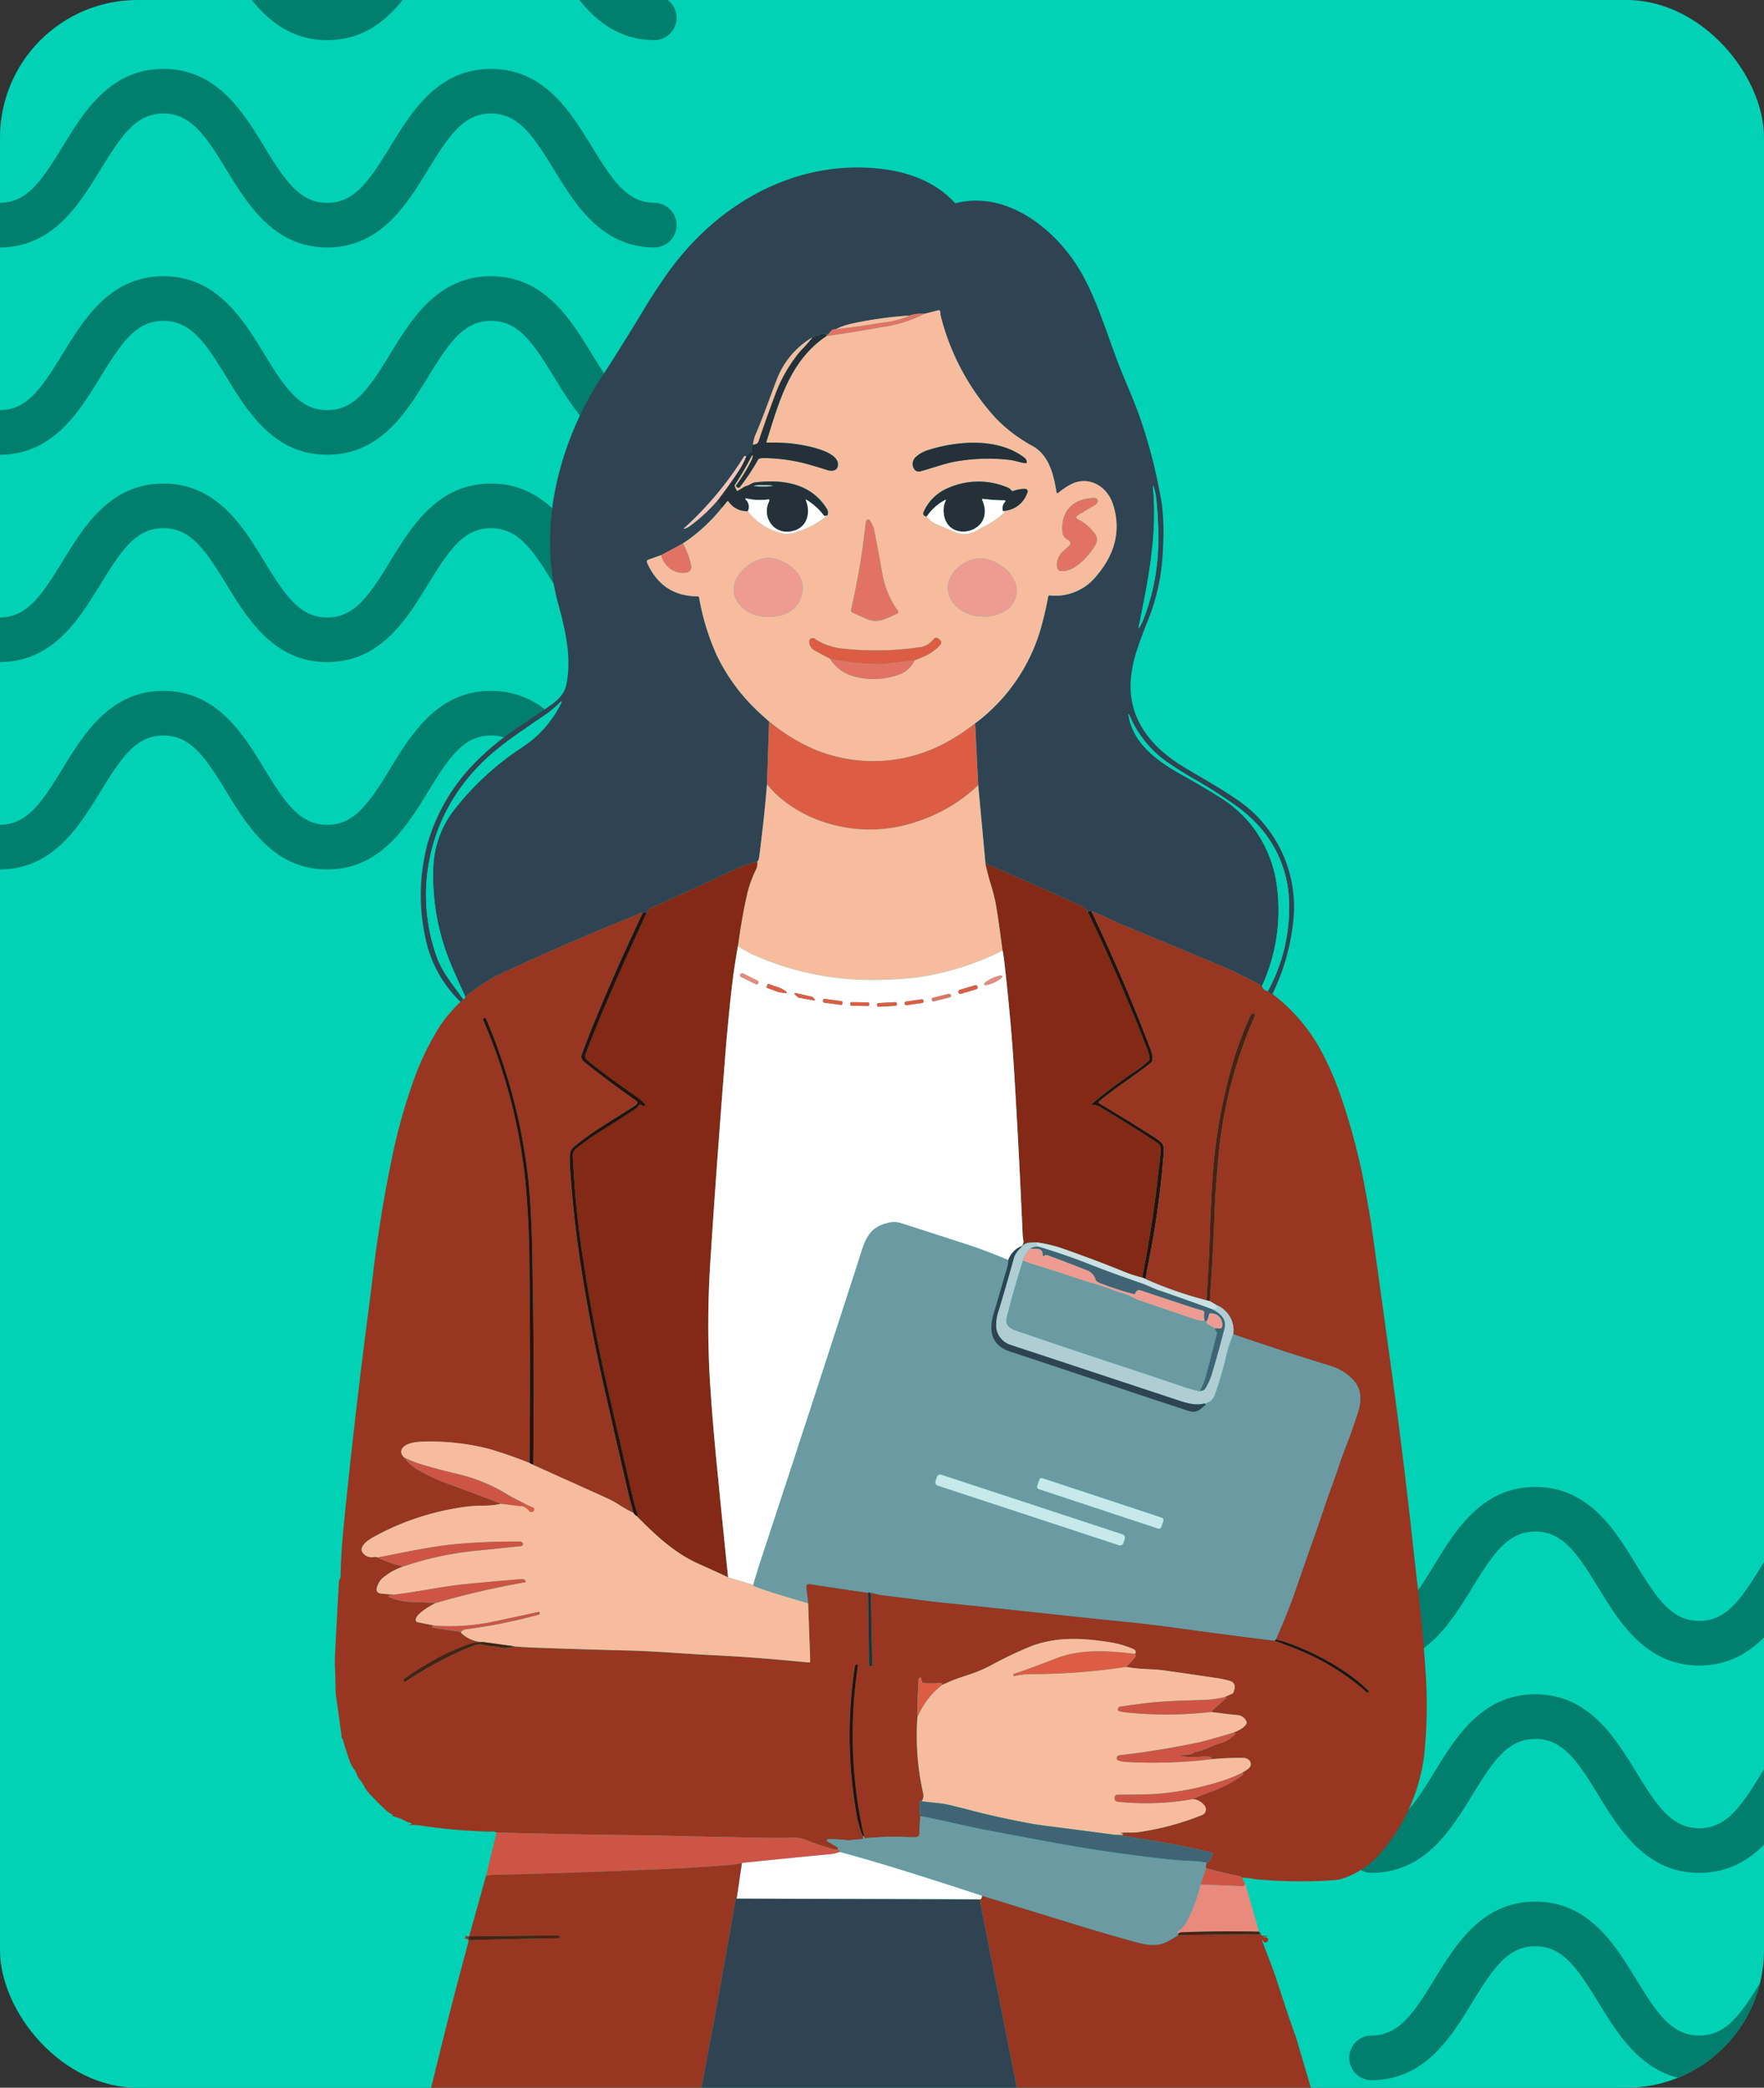 <svg xmlns="http://www.w3.org/2000/svg" xmlns:xlink="http://www.w3.org/1999/xlink" width="295" height="349" viewBox="0 0 295 349">
  <rect x="0" y="0" width="295" height="349" fill="#333333" stroke="none"/>
  <defs>
    <clipPath id="clip-path">
      <rect id="Rectángulo_403450" data-name="Rectángulo 403450" width="295" height="349" rx="23" transform="translate(1125.051 1447)" fill="#01d2b5"/>
    </clipPath>
    <clipPath id="clip-path-2">
      <rect id="Rectángulo_403449" data-name="Rectángulo 403449" width="182.598" height="321.557" fill="none"/>
    </clipPath>
  </defs>
  <g id="Enmascarar_grupo_1099801" data-name="Enmascarar grupo 1099801" transform="translate(-1125.051 -1447)" clip-path="url(#clip-path)">
    <rect id="Rectángulo_402974" data-name="Rectángulo 402974" width="295" height="349" rx="23" transform="translate(1125.051 1447)" fill="#01d2b5"/>
    <g id="Grupo_1106558" data-name="Grupo 1106558" transform="translate(88.84 12645.861)">
      <path id="Trazado_113538" data-name="Trazado 113538" d="M195.495,29.847c-8.913,0-13.313-7.185-16.847-12.961-3.58-5.844-6.005-9.426-10.569-9.426s-6.984,3.582-10.556,9.426c-3.534,5.776-7.934,12.961-16.843,12.961s-13.313-7.185-16.847-12.961c-3.576-5.844-6-9.426-10.561-9.426s-6.98,3.582-10.557,9.426c-3.534,5.776-7.934,12.961-16.843,12.961S72.563,22.662,69.033,16.886c-3.576-5.844-6-9.426-10.552-9.426S51.5,11.043,47.928,16.886C44.394,22.662,40,29.847,31.089,29.847s-13.3-7.185-16.839-12.961c-3.576-5.844-6-9.426-10.552-9.426A3.731,3.731,0,0,1,3.7,0C12.6,0,17,7.189,20.537,12.965c3.572,5.84,6,9.421,10.552,9.421s6.976-3.582,10.552-9.421C45.176,7.189,49.575,0,58.48,0s13.3,7.189,16.835,12.961c3.576,5.844,6,9.426,10.556,9.426s6.98-3.582,10.556-9.426C99.962,7.189,104.362,0,113.271,0s13.309,7.189,16.847,12.961c3.572,5.844,6,9.426,10.561,9.426s6.98-3.582,10.556-9.426C154.765,7.189,159.17,0,168.078,0S181.4,7.189,184.93,12.961c3.58,5.844,6.005,9.426,10.565,9.426s6.989-3.582,10.569-9.426C209.6,7.189,214,0,222.915,0a3.712,3.712,0,0,1,3.694,3.73,3.709,3.709,0,0,1-3.694,3.73c-4.564,0-6.989,3.582-10.569,9.426C208.812,22.662,204.412,29.847,195.495,29.847Z" transform="translate(1149.414 -11088.18) rotate(180)" fill="#017e6d"/>
      <path id="Trazado_126924" data-name="Trazado 126924" d="M195.495,29.847c-8.913,0-13.313-7.185-16.847-12.961-3.58-5.844-6.005-9.426-10.569-9.426s-6.984,3.582-10.556,9.426c-3.534,5.776-7.934,12.961-16.843,12.961s-13.313-7.185-16.847-12.961c-3.576-5.844-6-9.426-10.561-9.426s-6.98,3.582-10.557,9.426c-3.534,5.776-7.934,12.961-16.843,12.961S72.563,22.662,69.033,16.886c-3.576-5.844-6-9.426-10.552-9.426S51.5,11.043,47.928,16.886C44.394,22.662,40,29.847,31.089,29.847s-13.3-7.185-16.839-12.961c-3.576-5.844-6-9.426-10.552-9.426A3.731,3.731,0,0,1,3.7,0C12.6,0,17,7.189,20.537,12.965c3.572,5.84,6,9.421,10.552,9.421s6.976-3.582,10.552-9.421C45.176,7.189,49.575,0,58.48,0s13.3,7.189,16.835,12.961c3.576,5.844,6,9.426,10.556,9.426s6.98-3.582,10.556-9.426C99.962,7.189,104.362,0,113.271,0s13.309,7.189,16.847,12.961c3.572,5.844,6,9.426,10.561,9.426s6.98-3.582,10.556-9.426C154.765,7.189,159.17,0,168.078,0S181.4,7.189,184.93,12.961c3.58,5.844,6.005,9.426,10.565,9.426s6.989-3.582,10.569-9.426C209.6,7.189,214,0,222.915,0a3.712,3.712,0,0,1,3.694,3.73,3.709,3.709,0,0,1-3.694,3.73c-4.564,0-6.989,3.582-10.569,9.426C208.812,22.662,204.412,29.847,195.495,29.847Z" transform="translate(1149.414 -11157.495) rotate(180)" fill="#017e6d"/>
      <path id="Trazado_126938" data-name="Trazado 126938" d="M195.495,29.847c-8.913,0-13.313-7.185-16.847-12.961-3.58-5.844-6.005-9.426-10.569-9.426s-6.984,3.582-10.556,9.426c-3.534,5.776-7.934,12.961-16.843,12.961s-13.313-7.185-16.847-12.961c-3.576-5.844-6-9.426-10.561-9.426s-6.98,3.582-10.557,9.426c-3.534,5.776-7.934,12.961-16.843,12.961S72.563,22.662,69.033,16.886c-3.576-5.844-6-9.426-10.552-9.426S51.5,11.043,47.928,16.886C44.394,22.662,40,29.847,31.089,29.847s-13.3-7.185-16.839-12.961c-3.576-5.844-6-9.426-10.552-9.426A3.731,3.731,0,0,1,3.7,0C12.6,0,17,7.189,20.537,12.965c3.572,5.84,6,9.421,10.552,9.421s6.976-3.582,10.552-9.421C45.176,7.189,49.575,0,58.48,0s13.3,7.189,16.835,12.961c3.576,5.844,6,9.426,10.556,9.426s6.98-3.582,10.556-9.426C99.962,7.189,104.362,0,113.271,0s13.309,7.189,16.847,12.961c3.572,5.844,6,9.426,10.561,9.426s6.98-3.582,10.556-9.426C154.765,7.189,159.17,0,168.078,0S181.4,7.189,184.93,12.961c3.58,5.844,6.005,9.426,10.565,9.426s6.989-3.582,10.569-9.426C209.6,7.189,214,0,222.915,0a3.712,3.712,0,0,1,3.694,3.73,3.709,3.709,0,0,1-3.694,3.73c-4.564,0-6.989,3.582-10.569,9.426C208.812,22.662,204.412,29.847,195.495,29.847Z" transform="translate(1149.414 -11053.521) rotate(180)" fill="#017e6d"/>
      <path id="Trazado_113539" data-name="Trazado 113539" d="M195.495,29.847c-8.913,0-13.313-7.185-16.847-12.961-3.58-5.844-6.005-9.426-10.569-9.426s-6.984,3.582-10.556,9.426c-3.534,5.776-7.934,12.961-16.843,12.961s-13.313-7.185-16.847-12.961c-3.576-5.844-6-9.426-10.561-9.426s-6.98,3.582-10.557,9.426c-3.534,5.776-7.934,12.961-16.843,12.961S72.563,22.662,69.033,16.886c-3.576-5.844-6-9.426-10.552-9.426S51.5,11.043,47.928,16.886C44.394,22.662,40,29.847,31.089,29.847s-13.3-7.185-16.839-12.961c-3.576-5.844-6-9.426-10.552-9.426A3.731,3.731,0,0,1,3.7,0C12.6,0,17,7.189,20.537,12.965c3.572,5.84,6,9.421,10.552,9.421s6.976-3.582,10.552-9.421C45.176,7.189,49.575,0,58.48,0s13.3,7.189,16.835,12.961c3.576,5.844,6,9.426,10.556,9.426s6.98-3.582,10.556-9.426C99.962,7.189,104.362,0,113.271,0s13.309,7.189,16.847,12.961c3.572,5.844,6,9.426,10.561,9.426s6.98-3.582,10.556-9.426C154.765,7.189,159.17,0,168.078,0S181.4,7.189,184.93,12.961c3.58,5.844,6.005,9.426,10.565,9.426s6.989-3.582,10.569-9.426C209.6,7.189,214,0,222.915,0a3.712,3.712,0,0,1,3.694,3.73,3.709,3.709,0,0,1-3.694,3.73c-4.564,0-6.989,3.582-10.569,9.426C208.812,22.662,204.412,29.847,195.495,29.847Z" transform="translate(1149.414 -11122.838) rotate(180)" fill="#017e6d"/>
      <path id="Trazado_126923" data-name="Trazado 126923" d="M195.495,29.847c-8.913,0-13.313-7.185-16.847-12.961-3.58-5.844-6.005-9.426-10.569-9.426s-6.984,3.582-10.556,9.426c-3.534,5.776-7.934,12.961-16.843,12.961s-13.313-7.185-16.847-12.961c-3.576-5.844-6-9.426-10.561-9.426s-6.98,3.582-10.557,9.426c-3.534,5.776-7.934,12.961-16.843,12.961S72.563,22.662,69.033,16.886c-3.576-5.844-6-9.426-10.552-9.426S51.5,11.043,47.928,16.886C44.394,22.662,40,29.847,31.089,29.847s-13.3-7.185-16.839-12.961c-3.576-5.844-6-9.426-10.552-9.426A3.731,3.731,0,0,1,3.7,0C12.6,0,17,7.189,20.537,12.965c3.572,5.84,6,9.421,10.552,9.421s6.976-3.582,10.552-9.421C45.176,7.189,49.575,0,58.48,0s13.3,7.189,16.835,12.961c3.576,5.844,6,9.426,10.556,9.426s6.98-3.582,10.556-9.426C99.962,7.189,104.362,0,113.271,0s13.309,7.189,16.847,12.961c3.572,5.844,6,9.426,10.561,9.426s6.98-3.582,10.556-9.426C154.765,7.189,159.17,0,168.078,0S181.4,7.189,184.93,12.961c3.58,5.844,6.005,9.426,10.565,9.426s6.989-3.582,10.569-9.426C209.6,7.189,214,0,222.915,0a3.712,3.712,0,0,1,3.694,3.73,3.709,3.709,0,0,1-3.694,3.73c-4.564,0-6.989,3.582-10.569,9.426C208.812,22.662,204.412,29.847,195.495,29.847Z" transform="translate(1149.414 -11192.153) rotate(180)" fill="#017e6d"/>
    </g>
    <g id="Grupo_1106559" data-name="Grupo 1106559" transform="translate(427.891 12917.572)">
      <path id="Trazado_113538-2" data-name="Trazado 113538" d="M195.495,29.847c-8.913,0-13.313-7.185-16.847-12.961-3.58-5.844-6.005-9.426-10.569-9.426s-6.984,3.582-10.556,9.426c-3.534,5.776-7.934,12.961-16.843,12.961s-13.313-7.185-16.847-12.961c-3.576-5.844-6-9.426-10.561-9.426s-6.98,3.582-10.557,9.426c-3.534,5.776-7.934,12.961-16.843,12.961S72.563,22.662,69.033,16.886c-3.576-5.844-6-9.426-10.552-9.426S51.5,11.043,47.928,16.886C44.394,22.662,40,29.847,31.089,29.847s-13.3-7.185-16.839-12.961c-3.576-5.844-6-9.426-10.552-9.426A3.731,3.731,0,0,1,3.7,0C12.6,0,17,7.189,20.537,12.965c3.572,5.84,6,9.421,10.552,9.421s6.976-3.582,10.552-9.421C45.176,7.189,49.575,0,58.48,0s13.3,7.189,16.835,12.961c3.576,5.844,6,9.426,10.556,9.426s6.98-3.582,10.556-9.426C99.962,7.189,104.362,0,113.271,0s13.309,7.189,16.847,12.961c3.572,5.844,6,9.426,10.561,9.426s6.98-3.582,10.556-9.426C154.765,7.189,159.17,0,168.078,0S181.4,7.189,184.93,12.961c3.58,5.844,6.005,9.426,10.565,9.426s6.989-3.582,10.569-9.426C209.6,7.189,214,0,222.915,0a3.712,3.712,0,0,1,3.694,3.73,3.709,3.709,0,0,1-3.694,3.73c-4.564,0-6.989,3.582-10.569,9.426C208.812,22.662,204.412,29.847,195.495,29.847Z" transform="translate(1149.414 -11088.18) rotate(180)" fill="#017e6d"/>
      <path id="Trazado_126924-2" data-name="Trazado 126924" d="M195.495,29.847c-8.913,0-13.313-7.185-16.847-12.961-3.58-5.844-6.005-9.426-10.569-9.426s-6.984,3.582-10.556,9.426c-3.534,5.776-7.934,12.961-16.843,12.961s-13.313-7.185-16.847-12.961c-3.576-5.844-6-9.426-10.561-9.426s-6.98,3.582-10.557,9.426c-3.534,5.776-7.934,12.961-16.843,12.961S72.563,22.662,69.033,16.886c-3.576-5.844-6-9.426-10.552-9.426S51.5,11.043,47.928,16.886C44.394,22.662,40,29.847,31.089,29.847s-13.3-7.185-16.839-12.961c-3.576-5.844-6-9.426-10.552-9.426A3.731,3.731,0,0,1,3.7,0C12.6,0,17,7.189,20.537,12.965c3.572,5.84,6,9.421,10.552,9.421s6.976-3.582,10.552-9.421C45.176,7.189,49.575,0,58.48,0s13.3,7.189,16.835,12.961c3.576,5.844,6,9.426,10.556,9.426s6.98-3.582,10.556-9.426C99.962,7.189,104.362,0,113.271,0s13.309,7.189,16.847,12.961c3.572,5.844,6,9.426,10.561,9.426s6.98-3.582,10.556-9.426C154.765,7.189,159.17,0,168.078,0S181.4,7.189,184.93,12.961c3.58,5.844,6.005,9.426,10.565,9.426s6.989-3.582,10.569-9.426C209.6,7.189,214,0,222.915,0a3.712,3.712,0,0,1,3.694,3.73,3.709,3.709,0,0,1-3.694,3.73c-4.564,0-6.989,3.582-10.569,9.426C208.812,22.662,204.412,29.847,195.495,29.847Z" transform="translate(1149.414 -11157.495) rotate(180)" fill="#017e6d"/>
      <path id="Trazado_126938-2" data-name="Trazado 126938" d="M195.495,29.847c-8.913,0-13.313-7.185-16.847-12.961-3.58-5.844-6.005-9.426-10.569-9.426s-6.984,3.582-10.556,9.426c-3.534,5.776-7.934,12.961-16.843,12.961s-13.313-7.185-16.847-12.961c-3.576-5.844-6-9.426-10.561-9.426s-6.98,3.582-10.557,9.426c-3.534,5.776-7.934,12.961-16.843,12.961S72.563,22.662,69.033,16.886c-3.576-5.844-6-9.426-10.552-9.426S51.5,11.043,47.928,16.886C44.394,22.662,40,29.847,31.089,29.847s-13.3-7.185-16.839-12.961c-3.576-5.844-6-9.426-10.552-9.426A3.731,3.731,0,0,1,3.7,0C12.6,0,17,7.189,20.537,12.965c3.572,5.84,6,9.421,10.552,9.421s6.976-3.582,10.552-9.421C45.176,7.189,49.575,0,58.48,0s13.3,7.189,16.835,12.961c3.576,5.844,6,9.426,10.556,9.426s6.98-3.582,10.556-9.426C99.962,7.189,104.362,0,113.271,0s13.309,7.189,16.847,12.961c3.572,5.844,6,9.426,10.561,9.426s6.98-3.582,10.556-9.426C154.765,7.189,159.17,0,168.078,0S181.4,7.189,184.93,12.961c3.58,5.844,6.005,9.426,10.565,9.426s6.989-3.582,10.569-9.426C209.6,7.189,214,0,222.915,0a3.712,3.712,0,0,1,3.694,3.73,3.709,3.709,0,0,1-3.694,3.73c-4.564,0-6.989,3.582-10.569,9.426C208.812,22.662,204.412,29.847,195.495,29.847Z" transform="translate(1149.414 -11053.521) rotate(180)" fill="#017e6d"/>
      <path id="Trazado_113539-2" data-name="Trazado 113539" d="M195.495,29.847c-8.913,0-13.313-7.185-16.847-12.961-3.58-5.844-6.005-9.426-10.569-9.426s-6.984,3.582-10.556,9.426c-3.534,5.776-7.934,12.961-16.843,12.961s-13.313-7.185-16.847-12.961c-3.576-5.844-6-9.426-10.561-9.426s-6.98,3.582-10.557,9.426c-3.534,5.776-7.934,12.961-16.843,12.961S72.563,22.662,69.033,16.886c-3.576-5.844-6-9.426-10.552-9.426S51.5,11.043,47.928,16.886C44.394,22.662,40,29.847,31.089,29.847s-13.3-7.185-16.839-12.961c-3.576-5.844-6-9.426-10.552-9.426A3.731,3.731,0,0,1,3.7,0C12.6,0,17,7.189,20.537,12.965c3.572,5.84,6,9.421,10.552,9.421s6.976-3.582,10.552-9.421C45.176,7.189,49.575,0,58.48,0s13.3,7.189,16.835,12.961c3.576,5.844,6,9.426,10.556,9.426s6.98-3.582,10.556-9.426C99.962,7.189,104.362,0,113.271,0s13.309,7.189,16.847,12.961c3.572,5.844,6,9.426,10.561,9.426s6.98-3.582,10.556-9.426C154.765,7.189,159.17,0,168.078,0S181.4,7.189,184.93,12.961c3.58,5.844,6.005,9.426,10.565,9.426s6.989-3.582,10.569-9.426C209.6,7.189,214,0,222.915,0a3.712,3.712,0,0,1,3.694,3.73,3.709,3.709,0,0,1-3.694,3.73c-4.564,0-6.989,3.582-10.569,9.426C208.812,22.662,204.412,29.847,195.495,29.847Z" transform="translate(1149.414 -11122.838) rotate(180)" fill="#017e6d"/>
      <path id="Trazado_126923-2" data-name="Trazado 126923" d="M195.495,29.847c-8.913,0-13.313-7.185-16.847-12.961-3.58-5.844-6.005-9.426-10.569-9.426s-6.984,3.582-10.556,9.426c-3.534,5.776-7.934,12.961-16.843,12.961s-13.313-7.185-16.847-12.961c-3.576-5.844-6-9.426-10.561-9.426s-6.98,3.582-10.557,9.426c-3.534,5.776-7.934,12.961-16.843,12.961S72.563,22.662,69.033,16.886c-3.576-5.844-6-9.426-10.552-9.426S51.5,11.043,47.928,16.886C44.394,22.662,40,29.847,31.089,29.847s-13.3-7.185-16.839-12.961c-3.576-5.844-6-9.426-10.552-9.426A3.731,3.731,0,0,1,3.7,0C12.6,0,17,7.189,20.537,12.965c3.572,5.84,6,9.421,10.552,9.421s6.976-3.582,10.552-9.421C45.176,7.189,49.575,0,58.48,0s13.3,7.189,16.835,12.961c3.576,5.844,6,9.426,10.556,9.426s6.98-3.582,10.556-9.426C99.962,7.189,104.362,0,113.271,0s13.309,7.189,16.847,12.961c3.572,5.844,6,9.426,10.561,9.426s6.98-3.582,10.556-9.426C154.765,7.189,159.17,0,168.078,0S181.4,7.189,184.93,12.961c3.58,5.844,6.005,9.426,10.565,9.426s6.989-3.582,10.569-9.426C209.6,7.189,214,0,222.915,0a3.712,3.712,0,0,1,3.694,3.73,3.709,3.709,0,0,1-3.694,3.73c-4.564,0-6.989,3.582-10.569,9.426C208.812,22.662,204.412,29.847,195.495,29.847Z" transform="translate(1149.414 -11192.153) rotate(180)" fill="#017e6d"/>
    </g>
    <g id="Grupo_1106553" data-name="Grupo 1106553" transform="translate(1181.051 1475)">
      <g id="Grupo_1106552" data-name="Grupo 1106552" clip-path="url(#clip-path-2)">
        <path id="Trazado_876911" data-name="Trazado 876911" d="M184.556,138.155a.789.789,0,0,1-.75-.484,29.284,29.284,0,0,0,3.534-15.067,19.675,19.675,0,0,0-5.519-13.017,26.109,26.109,0,0,0-4.155-3.449q-3.244-2.224-5.976-3.776-2.169-1.232-4.08-2.517a18.263,18.263,0,0,1-6.873-8.064q-.365-.863-.194.058c.866,4.7,5.089,7.6,9.261,9.906q2.818,1.562,5.628,3.316a21.547,21.547,0,0,1,4.922,4.052,20.7,20.7,0,0,1,4.973,11.158,30.41,30.41,0,0,1-2.521,16.554,65.875,65.875,0,0,0-6.392-3.169q-6.024-2.558-17.376-7.249-.638-.262-2.361-1.092-1.15-.553-2.4-1.01-.556,0-.58.167c-.454-1.023-1.5-1.18-2.4-1.6q-7.187-3.343-14.722-6.5l-1.214-13.088-.515-10.36a30.186,30.186,0,0,0,11.2-16.711q.618-2.3,1.006-4.506a.178.178,0,0,1,.211-.164,8.813,8.813,0,0,0,7.811-3.2c2.974-3.483,4.271-7.412,2.828-11.987-.979-3.108-4.185-4.973-7.225-3.285a12.294,12.294,0,0,0-1.955,1.354.171.171,0,0,1-.276-.106c-.488-2.968-1.228-6.089-3.878-7.668a25.9,25.9,0,0,1-6.229-4.663,39.748,39.748,0,0,1-9.288-17.257,1.671,1.671,0,0,1-.024-.375.759.759,0,0,0-.082-.365.2.2,0,0,0-.252-.113l-2.316.587a6.149,6.149,0,0,0-2.531.29,66.279,66.279,0,0,0-9.421,1.306,11.958,11.958,0,0,0-2.848.952,1.175,1.175,0,0,0-1.027.553,1.7,1.7,0,0,1-.518.467A.975.975,0,0,0,108.727,28a.551.551,0,0,1-.293.13,2.2,2.2,0,0,0-.812.273,13.86,13.86,0,0,0-5.946,7.041c-1.167,3-2.2,6.055-3.476,9.009a6.292,6.292,0,0,0-.5,1.852,1.078,1.078,0,0,0-.194,1.01.187.187,0,0,1-.1.242,3.028,3.028,0,0,0-.863.75q-.208-.218-.406.092a56.815,56.815,0,0,1-9.988,11.915q-.137.123.041.078a2.568,2.568,0,0,0,.89-.426,27.673,27.673,0,0,0,4.663-4.291l.716,1.238a28.629,28.629,0,0,1-6.5,5.935L82.339,64.8l-2.173.771a.35.35,0,0,0-.213.447c0,.009.007.018.011.027q2.507,5.628,8.456,5.645a.265.265,0,0,1,.259.215,39.755,39.755,0,0,0,2.978,9.7A31.825,31.825,0,0,0,98.6,91q.948.887,1.774,1.61l-.345,10.52q-.385,4.939-1.279,11.987-.1.771-.355.921a22.893,22.893,0,0,0-4.151,1.491q-6.635,3.135-13.337,6.123a1.712,1.712,0,0,0-1.075,1.071q-.041-.256-.594-.116a1.076,1.076,0,0,0-.713.164q-.488.262-.634.321-10.458,4.151-21.667,9.346a28.727,28.727,0,0,0-6.628,4.2q-1.2-2.558-2.323-5.2a38.089,38.089,0,0,1-3.063-16.056,16.761,16.761,0,0,1,3.125-9.517A46.94,46.94,0,0,1,58.921,97.024a18.217,18.217,0,0,0,6.686-7.5q.2-.444-.167-.119a20.2,20.2,0,0,1-1.876,1.648c-5.236,3.6-9.111,6.041-12.594,9.926a30.728,30.728,0,0,0-6.12,31.113c1,2.657,2.783,4.656,4.339,6.9a.456.456,0,0,1-.413.481,20.5,20.5,0,0,1-5.574-9.452,33.379,33.379,0,0,1,.15-17.3,31.9,31.9,0,0,1,7.634-13,43.554,43.554,0,0,1,7.037-5.867q2.436-1.637,4.946-3.346c1.607-1.092,3.138-2.152,3.52-4.124.87-4.475-.1-8.705-1.293-13.16a39.283,39.283,0,0,1-1.3-13.979c.13-1.361.235-2.743.474-4.08A53.33,53.33,0,0,1,72.16,35.371q4.117-6.362,7.4-11.85c1-1.665,2.1-3.322,3.21-4.946C91.047,6.4,104.593-1.632,119.547.281c4.482.573,8.814,2.272,11.833,5.567a.307.307,0,0,0,.321.1c8.616-2.169,16.9,4.632,20.883,11.625,3.043,5.338,4.585,11.379,6.938,17.032,1.085,2.6,2.248,5.287,3.111,7.876a88.2,88.2,0,0,1,3.418,13.737,38.454,38.454,0,0,1,.194,7.47,34.825,34.825,0,0,1-2.371,11.673q-1.259,3.053-2.173,5.908a22.366,22.366,0,0,0-.611,2.65c-1.286,7.068,2.3,12.317,8.156,16,2.156,1.354,6.147,3.53,9.142,5.584a21.672,21.672,0,0,1,9.729,19.668,36.323,36.323,0,0,1-3.561,12.983M165.126,55.36a8.654,8.654,0,0,0-.389-1.852q-.218-.651-.154.031c.778,7.917-.877,15.865-2.4,23.3q-.061.3.113.044a7.11,7.11,0,0,0,.713-1.4,36.781,36.781,0,0,0,2.466-12.761,61.559,61.559,0,0,0-.345-7.371" transform="translate(-27.764 0)" fill="#304352"/>
        <path id="Trazado_876912" data-name="Trazado 876912" d="M207.842,139.01a31.454,31.454,0,0,1-4.424,2.968,25.466,25.466,0,0,1-23,1.146,32.028,32.028,0,0,1-7.03-4.421q-.825-.723-1.774-1.61a31.825,31.825,0,0,1-6.945-9.4,39.754,39.754,0,0,1-2.978-9.7.265.265,0,0,0-.259-.215q-5.949-.017-8.456-5.645a.349.349,0,0,1,.174-.463l.028-.011,2.173-.771a3.82,3.82,0,0,0,1.04,1.859,3.567,3.567,0,0,0,3.077,1.064.91.91,0,0,0,.9-1.068,12.808,12.808,0,0,0-1.388-3.8,28.628,28.628,0,0,0,6.5-5.935l.9-1.1q.116-.143.229,0a3.751,3.751,0,0,0,3.237,1.634,10.254,10.254,0,0,0,5.734,3.7,3.394,3.394,0,0,0,1.7-.027,14.838,14.838,0,0,0,5.891-3.005,1.219,1.219,0,0,0-.143-1.122c-2.657-4.213-7.269-4.9-11.959-4.363-.553.065-.9.474-1.487.614a1.085,1.085,0,0,0-.327.136l-1.03.631a.169.169,0,0,1-.28-.085l-.256-.559a.382.382,0,0,1,.031-.4,48.583,48.583,0,0,0,2.736-4.69q.249-.485.2.058a1.379,1.379,0,0,1-.136.484,27.232,27.232,0,0,1-2.589,4.243.238.238,0,0,0,.047.332l.024.016.106.065a.324.324,0,0,0,.42-.082,34.652,34.652,0,0,0,3.022-4.544.386.386,0,0,1,.235-.191,2.5,2.5,0,0,1,.808-.092,29.538,29.538,0,0,1,6.836.9q1.941.532,3.762,1.122c.5.164,1.429.16,1.641-.467,1.006-2.951-6.894-3.96-8.4-4.059q-1.654-.113-3.353-.078a.123.123,0,0,1-.123-.16c2.1-6.6,3.875-13.535,10.032-17.649q4.554-.665,9.046-1.46a23.54,23.54,0,0,0,7.354-2.268l2.316-.587a.2.2,0,0,1,.252.113.759.759,0,0,1,.082.365,1.673,1.673,0,0,0,.024.375,39.749,39.749,0,0,0,9.288,17.257,25.9,25.9,0,0,0,6.229,4.663c2.65,1.579,3.391,4.7,3.878,7.668a.17.17,0,0,0,.276.106,12.292,12.292,0,0,1,1.955-1.354c3.039-1.688,6.246.177,7.225,3.285,1.443,4.574.147,8.5-2.828,11.987a8.813,8.813,0,0,1-7.811,3.2.178.178,0,0,0-.212.164q-.389,2.21-1.006,4.506a30.186,30.186,0,0,1-11.2,16.711m8.265-44.379c-4.393-3.442-11.383-2.862-16.353-1.225a4.885,4.885,0,0,0-1.709.986,1.546,1.546,0,0,0-.222,2.323,1,1,0,0,0,.928.15c1.617-.426,3.752-1.221,5.628-1.583a31.426,31.426,0,0,1,9.213-.31c.928.1,1.767.467,2.695.556a.174.174,0,0,0,.19-.156.2.2,0,0,0,0-.025.921.921,0,0,0-.372-.716m-16.336,9.783a3.924,3.924,0,0,0,1.641,1.33q1.627.682,2.992,1.252a3.937,3.937,0,0,0,2.118.334,5.083,5.083,0,0,0,1.828-.675q.689-.413,1.436-.778a13.608,13.608,0,0,0,2.872-2.067.177.177,0,0,0-.041-.293.225.225,0,0,0-.133-.01,4.439,4.439,0,0,0,4.083-3.05.419.419,0,0,0-.334-.634,5.351,5.351,0,0,0-2.043.362.244.244,0,0,1-.27-.092,1.612,1.612,0,0,0-.686-.515,12.494,12.494,0,0,0-9.776.041,7.713,7.713,0,0,0-4.254,4.107.477.477,0,0,0,.237.63.471.471,0,0,0,.138.038Zm25.3.5q-.655-.331-.031-.71,1.375-.836,2.821-1.675a.872.872,0,0,0,.467-.621.494.494,0,0,0-.414-.564.488.488,0,0,0-.074-.006c-3.442.017-5.679,2.05-5.41,5.622a1.624,1.624,0,0,0,.989,1.4.611.611,0,0,1,.116,1.02A16.243,16.243,0,0,0,222.3,110.5c-.546.546-1.126,2.043-.563,2.831a.415.415,0,0,0,.269.177c2.292.457,4.888-2.521,5.894-4.23a1.689,1.689,0,0,0-.092-2.053,8,8,0,0,0-2.743-2.309m-37.706,15.6q1.218.549,2.34,1.034c1.948.843,3.4-.113,5.124-.9a.28.28,0,0,0,.139-.37.266.266,0,0,0-.026-.046,15.011,15.011,0,0,1-2.63-6.3q-.569-3.34-1.31-7.01a4.965,4.965,0,0,0-.778-1.859.314.314,0,0,0-.549.055,2.17,2.17,0,0,0-.154.6,120.063,120.063,0,0,1-2.415,14.269.462.462,0,0,0,.259.529m-13.621.686q4.046-.235,5.052-3.442c.955-3.032-1.364-5.246-4-6.147-2.664-.907-5.6.887-6.846,3.193-1.453,2.691.652,5.376,3.247,6.12a7.618,7.618,0,0,0,2.545.276m31.195-8.187a4.886,4.886,0,0,0-1.613,2.722,4.4,4.4,0,0,0,1.634,3.943,6.488,6.488,0,0,0,4,1.453,6.173,6.173,0,0,0,3.486-.7,3.871,3.871,0,0,0,1.968-5.226,5.313,5.313,0,0,0-1.62-2.125q-4.148-3.261-7.859-.065m-21.35,15.19a6.616,6.616,0,0,0,4,2.947,12.4,12.4,0,0,0,7.818-.409,4.386,4.386,0,0,0,2.313-2.262q1.552-.61,2.241-.972A8.3,8.3,0,0,0,201.913,126a.6.6,0,0,0-.038-1l-.16-.14a.572.572,0,0,0-.806.053l-.026.032a3.4,3.4,0,0,1-2.35,1.347,50.141,50.141,0,0,1-13.116.194,10.119,10.119,0,0,1-4.448-1.641.576.576,0,0,0-.877.529,1.751,1.751,0,0,0,.976,1.48q1.235.689,2.521,1.347" transform="translate(-100.77 -46.093)" fill="#f7bc9e"/>
        <path id="Trazado_876913" data-name="Trazado 876913" d="M257.373,71.666a23.54,23.54,0,0,1-7.354,2.268q-4.492.795-9.046,1.46,0-.129.055-.16a1.7,1.7,0,0,0,.518-.467,1.175,1.175,0,0,1,1.027-.553q3.524-.352,6.911-.955.037-.007,1.938-.28a12,12,0,0,0,3.421-1.023,6.149,6.149,0,0,1,2.531-.29" transform="translate(-158.774 -47.207)" fill="#e27364"/>
        <path id="Trazado_876914" data-name="Trazado 876914" d="M257.932,72.555a12,12,0,0,1-3.421,1.023q-1.9.273-1.937.28-3.387.6-6.911.955a11.958,11.958,0,0,1,2.848-.952,66.28,66.28,0,0,1,9.421-1.306" transform="translate(-161.864 -47.806)" fill="#f7bc9e"/>
        <path id="Trazado_876915" data-name="Trazado 876915" d="M205.842,81.672c-.036.02-.055.074-.055.16-6.157,4.114-7.931,11.049-10.032,17.649a.126.126,0,0,0,.123.16q1.7-.034,3.353.078c1.511.1,9.411,1.109,8.4,4.059-.212.628-1.139.631-1.641.467q-1.822-.59-3.762-1.122a29.537,29.537,0,0,0-6.836-.9,2.523,2.523,0,0,0-.808.092.387.387,0,0,0-.235.191,34.656,34.656,0,0,1-3.022,4.544.324.324,0,0,1-.42.082l-.106-.065a.236.236,0,0,1-.088-.323.242.242,0,0,1,.016-.025,27.217,27.217,0,0,0,2.589-4.243,1.377,1.377,0,0,0,.136-.484q.048-.542-.2-.058a48.574,48.574,0,0,1-2.736,4.69.382.382,0,0,0-.031.4l.256.559a.169.169,0,0,0,.28.085l1.03-.631a1.094,1.094,0,0,1,.327-.136c.59-.14.935-.549,1.487-.614,4.69-.539,9.3.15,11.959,4.363a1.219,1.219,0,0,1,.143,1.122q-.454.256-.658-.014a10.211,10.211,0,0,0-2.855-2.558q-.178-.105-.1.085c.863,2.129.2,4.595-2.207,5.127a3.4,3.4,0,0,1-3.183-.7,3.557,3.557,0,0,1-.952-3.776q.119-.3.215-.59.075-.222-.157-.208a10.749,10.749,0,0,1-3.49-.123q-.577-.174-.174.276a1.594,1.594,0,0,1,.239,1.811,3.751,3.751,0,0,1-3.237-1.634q-.113-.146-.229,0l-.9,1.1-.716-1.238q2.333-3.056,3.756-5.287a14.567,14.567,0,0,0,1.044-2.081,3.033,3.033,0,0,1,.863-.75.187.187,0,0,0,.1-.242,1.078,1.078,0,0,1,.194-1.01q.743-.037.914-.546,1.3-3.9,3.043-8.5a25.257,25.257,0,0,1,2.992-5.369,15.885,15.885,0,0,1,1.467-1.75q.764-.8,1.508-1.74a2.2,2.2,0,0,1,.812-.273.548.548,0,0,0,.293-.13.976.976,0,0,1,1.289.024m-8.968,25.192a6.315,6.315,0,0,0-1.648-.106h0a6.308,6.308,0,0,0-1.647.112,6.306,6.306,0,0,0,1.648.106h0a6.3,6.3,0,0,0,1.647-.112" transform="translate(-123.589 -53.645)" fill="#253038"/>
        <path id="Trazado_876916" data-name="Trazado 876916" d="M214.945,83.275q-.743.938-1.508,1.74a15.881,15.881,0,0,0-1.467,1.75,25.248,25.248,0,0,0-2.992,5.369q-1.743,4.6-3.043,8.5-.17.508-.914.546a6.294,6.294,0,0,1,.5-1.852c1.279-2.954,2.309-6.007,3.476-9.009a13.86,13.86,0,0,1,5.946-7.041" transform="translate(-135.087 -54.869)" fill="#f7bc9e"/>
        <path id="Trazado_876917" data-name="Trazado 876917" d="M285.6,136.194c4.97-1.637,11.959-2.217,16.353,1.225a.921.921,0,0,1,.372.716.174.174,0,0,1-.166.181h-.025c-.928-.089-1.767-.46-2.695-.556a31.426,31.426,0,0,0-9.213.31c-1.876.362-4.011,1.156-5.628,1.583a1,1,0,0,1-.928-.15,1.546,1.546,0,0,1,.222-2.323,4.885,4.885,0,0,1,1.709-.986" transform="translate(-186.616 -88.88)" fill="#253038"/>
        <path id="Trazado_876918" data-name="Trazado 876918" d="M181.451,141.451a14.568,14.568,0,0,1-1.044,2.081q-1.422,2.231-3.756,5.287a27.675,27.675,0,0,1-4.663,4.291,2.567,2.567,0,0,1-.89.426q-.178.045-.041-.078a56.813,56.813,0,0,0,9.988-11.915q.2-.311.406-.092" transform="translate(-112.669 -93.141)" fill="#f9c3b8"/>
        <path id="Trazado_876919" data-name="Trazado 876919" d="M301.77,158.84a1.555,1.555,0,0,1,.392-1.549.136.136,0,0,0-.1-.229,28.548,28.548,0,0,1-3.643-.246.109.109,0,0,0-.116.154c2.476,5.536-5.952,7.528-6.423,2.207a3.937,3.937,0,0,1,.341-2.094q.089-.178-.089-.085a8.432,8.432,0,0,0-3.073,2.749l-.191-.02a.477.477,0,0,1-.375-.669,7.713,7.713,0,0,1,4.254-4.107,12.494,12.494,0,0,1,9.776-.041,1.611,1.611,0,0,1,.686.515.244.244,0,0,0,.27.092,5.35,5.35,0,0,1,2.043-.362.419.419,0,0,1,.334.634,4.439,4.439,0,0,1-4.083,3.05" transform="translate(-190.056 -101.426)" fill="#253038"/>
        <path id="Trazado_876920" data-name="Trazado 876920" d="M206.829,155.7a6.3,6.3,0,0,1,1.648.106,12.49,12.49,0,0,1-3.3.005,6.33,6.33,0,0,1,1.647-.112" transform="translate(-135.192 -102.592)" fill="#d4c6c2"/>
        <path id="Trazado_876921" data-name="Trazado 876921" d="M396.968,158.1a61.555,61.555,0,0,1,.344,7.371,36.779,36.779,0,0,1-2.466,12.761,7.106,7.106,0,0,1-.713,1.4q-.174.259-.113-.044c1.528-7.44,3.183-15.387,2.4-23.3q-.065-.682.154-.031a8.654,8.654,0,0,1,.389,1.852" transform="translate(-259.606 -102.742)" fill="#01d2b5"/>
        <path id="Trazado_876922" data-name="Trazado 876922" d="M357.527,165.55a8,8,0,0,1,2.743,2.309,1.689,1.689,0,0,1,.092,2.053c-1.006,1.709-3.6,4.687-5.894,4.23a.415.415,0,0,1-.27-.177c-.563-.788.017-2.285.563-2.831a16.259,16.259,0,0,1,1.231-1.115.61.61,0,0,0-.116-1.02,1.624,1.624,0,0,1-.989-1.4c-.269-3.571,1.968-5.6,5.41-5.622a.5.5,0,0,1,.494.5.485.485,0,0,1-.006.074.873.873,0,0,1-.467.621q-1.446.839-2.821,1.675-.624.379.031.709" transform="translate(-233.225 -106.724)" fill="#e27364"/>
        <path id="Trazado_876923" data-name="Trazado 876923" d="M215.011,164.968a14.837,14.837,0,0,1-5.891,3.005,3.394,3.394,0,0,1-1.7.027,10.254,10.254,0,0,1-5.734-3.7,1.594,1.594,0,0,0-.239-1.811q-.4-.45.174-.276a10.749,10.749,0,0,0,3.49.123q.232-.014.157.208-.1.29-.215.59a3.557,3.557,0,0,0,.952,3.776,3.4,3.4,0,0,0,3.183.7c2.4-.532,3.07-3,2.207-5.127q-.078-.191.1-.085a10.21,10.21,0,0,1,2.855,2.558q.2.27.658.014" transform="translate(-132.626 -106.847)" fill="#fff"/>
        <path id="Trazado_876924" data-name="Trazado 876924" d="M302.945,164.405a.225.225,0,0,1,.133.01.177.177,0,0,1,.084.236.175.175,0,0,1-.043.057,13.609,13.609,0,0,1-2.872,2.067q-.747.365-1.436.778a5.083,5.083,0,0,1-1.828.675,3.937,3.937,0,0,1-2.118-.334q-1.365-.57-2.992-1.252a3.924,3.924,0,0,1-1.641-1.33,8.432,8.432,0,0,1,3.073-2.749q.178-.092.089.085a3.937,3.937,0,0,0-.341,2.094c.471,5.321,8.9,3.329,6.423-2.207a.109.109,0,0,1,.116-.153,28.547,28.547,0,0,0,3.643.246.136.136,0,0,1,.1.229,1.555,1.555,0,0,0-.392,1.549" transform="translate(-191.231 -106.991)" fill="#fff"/>
        <path id="Trazado_876925" data-name="Trazado 876925" d="M253.337,188.071a.462.462,0,0,1-.259-.529,120.063,120.063,0,0,0,2.415-14.269,2.168,2.168,0,0,1,.154-.6.314.314,0,0,1,.549-.055,4.965,4.965,0,0,1,.778,1.859q.74,3.67,1.31,7.01a15.01,15.01,0,0,0,2.63,6.3.28.28,0,0,1-.067.39.27.27,0,0,1-.046.026c-1.723.785-3.176,1.74-5.124.9q-1.122-.485-2.34-1.034" transform="translate(-166.742 -113.646)" fill="#e27364"/>
        <path id="Trazado_876926" data-name="Trazado 876926" d="M163.618,184.255a12.808,12.808,0,0,1,1.388,3.8.91.91,0,0,1-.9,1.068,3.567,3.567,0,0,1-3.077-1.064,3.82,3.82,0,0,1-1.04-1.859Z" transform="translate(-105.417 -121.404)" fill="#e27364"/>
        <path id="Trazado_876927" data-name="Trazado 876927" d="M201.826,201.21a7.618,7.618,0,0,1-2.545-.276c-2.6-.744-4.7-3.428-3.247-6.12,1.248-2.306,4.182-4.1,6.846-3.193,2.633.9,4.953,3.114,4,6.147q-1.006,3.207-5.052,3.442" transform="translate(-128.851 -126.099)" fill="#ee9c91"/>
        <path id="Trazado_876928" data-name="Trazado 876928" d="M300.626,195.861a4.887,4.887,0,0,1,1.613-2.722q3.711-3.2,7.859.065a5.313,5.313,0,0,1,1.62,2.125,3.871,3.871,0,0,1-1.968,5.226,6.173,6.173,0,0,1-3.486.7,6.488,6.488,0,0,1-4-1.453,4.4,4.4,0,0,1-1.634-3.943" transform="translate(-198.07 -126.215)" fill="#ee9c91"/>
        <path id="Trazado_876929" data-name="Trazado 876929" d="M250.165,234.271q-2.558.276-5.106.58a9.17,9.17,0,0,1-1.692,0q-.675-.045-1.712-.058a38.3,38.3,0,0,1-5.618-.8q-1.286-.658-2.521-1.347a1.751,1.751,0,0,1-.976-1.48.576.576,0,0,1,.877-.529,10.119,10.119,0,0,0,4.448,1.641,50.141,50.141,0,0,0,13.116-.194,3.4,3.4,0,0,0,2.35-1.347.571.571,0,0,1,.8-.111l.032.026.16.14a.6.6,0,0,1,.038,1,8.3,8.3,0,0,1-1.955,1.511q-.689.362-2.241.972" transform="translate(-153.217 -151.881)" fill="#dd5d44"/>
        <path id="Trazado_876930" data-name="Trazado 876930" d="M242.792,240.725a38.3,38.3,0,0,0,5.618.8q1.037.014,1.712.058a9.17,9.17,0,0,0,1.692,0q2.548-.3,5.106-.58a4.386,4.386,0,0,1-2.313,2.262,12.4,12.4,0,0,1-7.818.409,6.616,6.616,0,0,1-4-2.947" transform="translate(-159.973 -158.611)" fill="#e27364"/>
        <path id="Trazado_876931" data-name="Trazado 876931" d="M51.277,311.066q-.123.457-.409.362c-1.555-2.245-3.339-4.243-4.339-6.9a30.728,30.728,0,0,1,6.12-31.113c3.483-3.885,7.358-6.328,12.594-9.926a20.2,20.2,0,0,0,1.876-1.648q.368-.324.167.119a18.217,18.217,0,0,1-6.686,7.5A46.94,46.94,0,0,0,49.016,280.3a16.761,16.761,0,0,0-3.125,9.517,38.089,38.089,0,0,0,3.063,16.056q1.126,2.637,2.323,5.2" transform="translate(-29.442 -172.434)" fill="#01d2b5"/>
        <path id="Trazado_876932" data-name="Trazado 876932" d="M412.411,314.148a1.065,1.065,0,0,1-1-.846,30.411,30.411,0,0,0,2.521-16.554,20.7,20.7,0,0,0-4.973-11.158,21.548,21.548,0,0,0-4.922-4.052q-2.811-1.753-5.628-3.316c-4.172-2.309-8.395-5.209-9.261-9.906q-.17-.921.194-.058a18.262,18.262,0,0,0,6.873,8.064q1.91,1.286,4.08,2.517,2.732,1.552,5.976,3.776a26.109,26.109,0,0,1,4.155,3.449,19.675,19.675,0,0,1,5.519,13.017,29.283,29.283,0,0,1-3.534,15.067" transform="translate(-256.369 -176.478)" fill="#01d2b5"/>
        <path id="Trazado_876933" data-name="Trazado 876933" d="M212.207,271.495a32.027,32.027,0,0,0,7.03,4.421,25.466,25.466,0,0,0,23-1.146,31.452,31.452,0,0,0,4.424-2.968l.515,10.36A26.806,26.806,0,0,1,236.9,288.25a24.191,24.191,0,0,1-14.835.28,22.057,22.057,0,0,1-8.337-4.547,23.494,23.494,0,0,1-1.866-1.968Z" transform="translate(-139.594 -178.885)" fill="#dd5d44"/>
        <path id="Trazado_876934" data-name="Trazado 876934" d="M202.453,302.335a23.5,23.5,0,0,0,1.866,1.968,22.057,22.057,0,0,0,8.337,4.547,24.191,24.191,0,0,0,14.835-.28,26.806,26.806,0,0,0,10.281-6.089l1.214,13.088q.43,1.9.941,3.578a27.468,27.468,0,0,1,.88,3.578q.583,3.67,1.044,7.351a24.174,24.174,0,0,1-3.022,1.422,46.648,46.648,0,0,1-11.383,3.114,65.671,65.671,0,0,1-9.019.389,48.425,48.425,0,0,1-17.973-4.066,18.96,18.96,0,0,1-2.872-1.559q.723-5.318,1.641-9.135a19.263,19.263,0,0,1,1.48-3.885,2.982,2.982,0,0,0,.116-1.115q.259-.15.355-.921.894-7.047,1.279-11.987" transform="translate(-130.185 -199.205)" fill="#f7bc9e"/>
        <path id="Trazado_876935" data-name="Trazado 876935" d="M147.472,340.175a2.982,2.982,0,0,1-.116,1.115,19.264,19.264,0,0,0-1.48,3.885q-.917,3.817-1.641,9.135-.614,3.609-.883,5.823-.716,5.915-1.317,13.621-1.49,19.061-2.316,32a163.368,163.368,0,0,0-.191,20.637q.406,6.512,1.044,13.129.972,10.046,2.033,20.3-1.406-.682-4.932-2.258c-3.9-1.74-6.983-4.557-10.353-7.975q.119.034.164-.027a.146.146,0,0,0,0-.13q-.529-1.682-.935-3.432-2.292-9.879-4.376-18.99-2.4-10.489-4.162-22.65c-.73-5.059-1.139-9.967-1.4-14.978a1.48,1.48,0,0,1,.631-1.3q2.2-1.685,2.954-2.152,3.357-2.094,6.921-4.421a1.749,1.749,0,0,0,.508-.573.285.285,0,0,1,.3-.143.569.569,0,0,1,.348.191.237.237,0,0,0,.335.016l0,0,.065-.061a.155.155,0,0,0,.014-.211,7.877,7.877,0,0,0-1.542-1.351q-4.343-2.954-8.122-6.007a.9.9,0,0,1-.273-1.023c3.07-7.91,5.543-13.412,10.148-23.482a1.711,1.711,0,0,1,1.074-1.071q6.7-2.988,13.337-6.123a22.892,22.892,0,0,1,4.151-1.491" transform="translate(-76.837 -224.138)" fill="#832916"/>
        <path id="Trazado_876936" data-name="Trazado 876936" d="M318.962,341.135q7.535,3.162,14.722,6.5c.907.423,1.951.58,2.4,1.6q5.438,11.339,9.977,23.052a5.349,5.349,0,0,1,.341,1.474.306.306,0,0,1-.113.28,21.5,21.5,0,0,1-1.723,1.412,84.9,84.9,0,0,0-7.716,5.731q-.273.229.078.266a2.9,2.9,0,0,1,1.231.379q4.851,2.9,9.575,6c.73.478.529,1.245.437,2.169q-1.027,10.257-3.009,20.337a23.5,23.5,0,0,1-3.155-1.034q-4.857-1.971-9.8-3.7a21.8,21.8,0,0,0-4.69-1.15,10.745,10.745,0,0,0-1.477.085,1.694,1.694,0,0,0-1.081.72q-.061-.16-.157-.1a.9.9,0,0,0,.495-1,8.4,8.4,0,0,1-.123-1.095q-.587-13.378-1.405-26.917-.529-8.739-1.658-18.594-.109-.972-.29-1.924-.46-3.68-1.044-7.351a27.449,27.449,0,0,0-.88-3.578q-.512-1.682-.941-3.578" transform="translate(-210.161 -224.77)" fill="#832916"/>
        <path id="Trazado_876937" data-name="Trazado 876937" d="M369.752,364.415q5.4,11.284,9.759,22.687c.218.566.887,2.135.16,2.715-2.729,2.173-5.935,4.158-8.671,6.474a.13.13,0,0,0-.017.183.127.127,0,0,0,.034.029q4.568,2.715,9.057,5.56a10.068,10.068,0,0,1,1.375,1.03c.638.573.4,1.876.341,2.613a153.549,153.549,0,0,1-2.589,18.069q-.178.86-.324,1.876a.18.18,0,0,1-.116.147.517.517,0,0,0-.1.061.912.912,0,0,0-.409-.174q1.982-10.08,3.009-20.337c.092-.924.293-1.692-.437-2.169q-4.724-3.1-9.575-6a2.9,2.9,0,0,0-1.231-.379q-.352-.037-.078-.266a84.887,84.887,0,0,1,7.716-5.731,21.521,21.521,0,0,0,1.723-1.412.306.306,0,0,0,.113-.28,5.35,5.35,0,0,0-.341-1.474q-4.54-11.713-9.977-23.052.024-.17.58-.167" transform="translate(-243.243 -240.109)" fill="#27110d"/>
        <path id="Trazado_876938" data-name="Trazado 876938" d="M155.042,376.934a1.065,1.065,0,0,0,1,.846.789.789,0,0,0,.75.484,29.636,29.636,0,0,1,8.33,9.855,48.225,48.225,0,0,1,2.961,6.832,107.494,107.494,0,0,1,3.667,13.126q.61,2.917,1.532,8.378,1.736,12.447,3.445,24.9,1.985,14.436,3.558,28.919.362,3.332.771,6.778.8,6.693,1.286,13.593a82.112,82.112,0,0,1-.109,14.32A30.572,30.572,0,0,1,175.1,521.6a14.136,14.136,0,0,1-6.641,4.561,5.255,5.255,0,0,1-1.235.239,79.618,79.618,0,0,1-12.9-.113q-.252-.02-1.279-.188a7.429,7.429,0,0,0-1.3-.1.863.863,0,0,0-.546-.273q-2.729-.563-5.5-1.31a1.192,1.192,0,0,1,.113-.9,2.023,2.023,0,0,0,.965-1.528.17.17,0,0,0-.147-.208q-8.074-1.862-16.319-2.964l1.46.027c.027,0,.035-.01.024-.037s-.027-.058-.041-.085a.185.185,0,0,0-.215-.092.092.092,0,0,1-.1-.041q-.055-.088.051-.1c1.006-.089,2.019.044,2.947-.116a45.556,45.556,0,0,0,10.578-2.848,1.008,1.008,0,0,0,.522-1.422,2.762,2.762,0,0,0-2.071-1.242,32.521,32.521,0,0,1,3.5-1.392,21.884,21.884,0,0,0,4.823-2.6.183.183,0,0,0,.065-.075c.014-.03.026-.059.038-.089.036-.093,0-.144-.1-.153l-.194-.02q.522-.314,1-.631c1.115-.754.443-1.917-.723-1.924a52.866,52.866,0,0,0-5.649.256.878.878,0,0,0,.362-.154q.167-.147-.051-.191a3.153,3.153,0,0,0-1.057-.184,12.4,12.4,0,0,1-3.913-.027.076.076,0,0,1-.068-.075.067.067,0,0,1,.068-.085q.764-.055,1.5-.15a.849.849,0,0,0,.512-.246.512.512,0,0,1,.287-.147,9,9,0,0,0,2.3-.737,16.887,16.887,0,0,1,2.1-.785,4.3,4.3,0,0,0,1.228-.57,8.717,8.717,0,0,0,1.054-.856.118.118,0,0,0,0-.17.124.124,0,0,0-.076-.039l-.29-.031c.652-.249,1.914-.8,2.255-1.538a.377.377,0,0,0,.01-.317,1.711,1.711,0,0,0-1.59-1.115q-.917-.075-4.363-.518,1.265-1.224,2.487-2.227.29-.239-.082-.188a.386.386,0,0,1-.181-.055l1.293-.57a.456.456,0,0,0,.252-.263q.614-1.521-.587-1.89a16.328,16.328,0,0,0-2.408-.508q-4.4-.651-8.552-1.242-1.075-.15-3.2-.242a22.768,22.768,0,0,1-3.2-.355,10.152,10.152,0,0,0,1.559-1.706.273.273,0,0,0-.259-.43.309.309,0,0,1-.181-.072q.44.041.471-.106a.565.565,0,0,0-.327-.631,15.761,15.761,0,0,0-3.739-1.129c-4.718-.768-9.265-1.04-13.675.727a67.361,67.361,0,0,0-6.242,2.981,23.243,23.243,0,0,1-2.841,1.3c-1.416.525-2.91.931-4.288,1.542q-.651.29-1.31.566c.009-.084.015-.131.017-.14a.2.2,0,0,0-.151-.232.2.2,0,0,0-.06,0,14.831,14.831,0,0,1-2.855.024.258.258,0,0,1-.239-.2l-.154-.573q-.058-.219-.259-.109a.4.4,0,0,0-.177.362q-.229,3.677-.194,6.253a43.7,43.7,0,0,0,.982,12.781,1.66,1.66,0,0,1-.266,1.259q-.293-.147-.341.174a9.079,9.079,0,0,0,.1,2.3l-.133,2.862a.63.63,0,0,1-.692.675c-1.494.034-3.1-.126-4.462-.072q-1.9.075-3.8.225a.359.359,0,0,1-.232-.037.238.238,0,0,1-.092-.259,76.625,76.625,0,0,1-1.02-28.531.147.147,0,0,0-.124-.169.142.142,0,0,0-.029,0l-.085.007a.264.264,0,0,0-.273.249,76.165,76.165,0,0,0,.375,25.314,17.29,17.29,0,0,0,.938,3.077l.085.181a.253.253,0,0,1-.232.362c-.877-.021-1.7.218-2.538.15a20.412,20.412,0,0,0-2.889-.157q-.822.048-.113.467l1.518.894q.034.348-.027.358a3.043,3.043,0,0,1-1.443-.28,35.444,35.444,0,0,1-3.882-1.341,4.766,4.766,0,0,0-1.91-.362q-2.726.061-5.376.014-8.156-.15-15.353-.321-3.309-.078-6.815-.116-11.13-.126-22.261-.447a1.089,1.089,0,0,0-.737-.164q-.583.024-.744.014a96.565,96.565,0,0,1-11.482-1.051,11.409,11.409,0,0,0-2.453.01q.546-.061.71-.092,1.058-.2.007-.406a7.3,7.3,0,0,1-1.119-.539,15.568,15.568,0,0,0-1.736-.566q.481-.055-.246-.423a1.776,1.776,0,0,1-.375-.246,41.69,41.69,0,0,1-3.305-3.292c-.525-.583-.795-1.422-1.378-2.094a2.5,2.5,0,0,1-.481-.832,3.734,3.734,0,0,0-.471-.911,5.51,5.51,0,0,1-.716-1.279q-.638-1.876-1.19-3.742a1.076,1.076,0,0,0-.194-.286.129.129,0,0,1-.027-.106c.018-.023.035-.045.051-.068a.036.036,0,0,0,0-.017L.141,495.224l-.089-3.657a25.731,25.731,0,0,1-.02-2.9q.314-6.225.665-12.444a.644.644,0,0,0,.249-.433q.092-4.172.5-8.286,1.76-17.7,4.025-35.131.433-3.326.819-6.474l.2-1.77q1.385-10.909,3.517-20.569a90.9,90.9,0,0,1,2.947-10.213,45.132,45.132,0,0,1,4.561-9.63,24.5,24.5,0,0,1,3.5-4.134.456.456,0,0,0,.413-.481q.287.1.409-.362a28.727,28.727,0,0,1,6.628-4.2q11.209-5.195,21.667-9.346.147-.058.634-.321a1.076,1.076,0,0,1,.713-.164q-4.049,8.5-7.614,17.076-1.341,3.223-2.552,6.495c-.334.9.3,1.279.9,1.753q4.12,3.254,8.234,6.12a.317.317,0,0,1,.078.442l-.006.009a1.5,1.5,0,0,1-.389.358C46.7,399.208,43.1,401.2,40,403.8a1.772,1.772,0,0,0-.675,1.211,14.776,14.776,0,0,0,0,2.234q.536,8.364,1.822,16.592,1.593,10.2,3.93,20.487,2.04,8.971,4.11,17.939c.215.928.532,1.808.727,2.746a20.256,20.256,0,0,1-2.163-1.2,17.9,17.9,0,0,0-2.139-1.208q-6.266-2.828-12.536-5.645.1-.068.1-.133.2-18.035-.191-36.2-.15-7.116-.706-12.014a94.792,94.792,0,0,0-7.023-26.252.146.146,0,0,0-.193-.075l-.008,0-.1.048a.246.246,0,0,0-.126.351,91.963,91.963,0,0,1,6.993,26.573q.61,6.307.7,12.9.215,17.182.041,34.534a72.868,72.868,0,0,0-6.887-2.391,39.731,39.731,0,0,0-10.66-1.19c-1.061.01-2.937.136-3.667,1.037q-.621.768.249,1.624a7.508,7.508,0,0,0,2.391,2.1,33.792,33.792,0,0,0,4.6,2.163q4.625,1.678,9.227,3.459a12.305,12.305,0,0,1-2.569.314q-2.016.027-2.562.1a43.73,43.73,0,0,0-16.257,5.164c-.928.532-2.422,1.542-1.808,2.552a1.888,1.888,0,0,0,1.91.781.805.805,0,0,1,.614.075,17.485,17.485,0,0,0,4.373,1.47,10.993,10.993,0,0,0-3.643,2.047,3.583,3.583,0,0,0-.839,1.467q-.259.887.638,1.03.495.078,2.323.191l-.621.092q-.788.119-.048.416a10.879,10.879,0,0,0,3.807.733q1.9.045,3.749.157c-.781.358-3.346,1.8-3.353,2.787a.4.4,0,0,0,.355.437l3,.59a.782.782,0,0,0-.638.1.119.119,0,0,0,.058.211l4.8.7q-.058.1.089.242a5.376,5.376,0,0,0,3.588,1.467q-.515.055-1,.075a3.918,3.918,0,0,0-.986.164,34.569,34.569,0,0,0-6.676,3.026,46.223,46.223,0,0,0-4.523,2.886.256.256,0,0,0-.078.375l.055.089a.153.153,0,0,0,.209.057l.009-.005a58.335,58.335,0,0,1,11.567-6.109,2.473,2.473,0,0,1,1.549-.058,6.5,6.5,0,0,0,1.248.2,9.791,9.791,0,0,1,1.477.218,4.166,4.166,0,0,0,2.347-.2q1.539.143,3.37.211,7.757.29,15.517.478c5.008.123,9.711.57,14.589.8,5.335.249,10.622.706,15.793,1.207a.219.219,0,0,0,.238-.2.258.258,0,0,0,0-.028l-.341-9.64-.341-2.712a.48.48,0,0,1,.546-.536l9.81,1.467.164,12.038a.218.218,0,0,0,.266.246l.106-.007a.169.169,0,0,0,.174-.194L89.645,478.6q-.092-.1-.014-.174a.236.236,0,0,1,.259-.058,7.471,7.471,0,0,0,1.532.375c3.646.423,7.365.965,10.922,1.327q8.405.853,17.3,1.818,6.856.743,13.187,1.385,3.046.307,5.857.679,2.985.4,5.853.788,6.328.856,12.631,1.637,1.675.631,3.316,1.272a40.207,40.207,0,0,1,12.137,7.4.113.113,0,0,0,.153,0l.078-.082a.165.165,0,0,0,0-.232,26.794,26.794,0,0,0-3.466-2.859,42.363,42.363,0,0,0-9.995-5.113,12.639,12.639,0,0,0-2.047-.573q1.992-4.424,3.571-9.029,1.641-4.783,2.241-6.444,1.194-3.285,2.289-6.607c.655-2,1.446-4,2.1-5.935q.928-2.773,1.992-5.5c.539-1.371.986-2.79,1.46-4.179.836-2.47.75-4.649-1.426-6.382a8.587,8.587,0,0,0-2.753-1.562q-8.337-2.545-16.578-5.4a4.56,4.56,0,0,0-2.77-4.864l-1.153-.675q.549-7.873.836-15.732.061-1.736.2-3.421c.239-2.865.423-5.969.812-8.514a75.125,75.125,0,0,1,5.669-20.006.316.316,0,0,0,.007-.252q-.17-.43-.658.082a.454.454,0,0,0-.078.116,61.659,61.659,0,0,0-3.8,11.093,90.78,90.78,0,0,0-2.517,15.776q-.3,4.54-.443,9.084-.184,5.8-.576,11.639a64.4,64.4,0,0,1-10.353-3.623.516.516,0,0,1,.1-.061.18.18,0,0,0,.116-.147q.147-1.017.324-1.876a153.565,153.565,0,0,0,2.589-18.069c.061-.737.3-2.04-.341-2.613a10.061,10.061,0,0,0-1.375-1.03q-4.489-2.845-9.056-5.56a.13.13,0,0,1-.046-.177.125.125,0,0,1,.029-.034c2.736-2.316,5.942-4.3,8.671-6.474.727-.58.058-2.149-.16-2.715q-4.363-11.4-9.759-22.687,1.255.457,2.4,1.01,1.723.829,2.36,1.092,11.352,4.69,17.376,7.249a65.876,65.876,0,0,1,6.392,3.169" transform="translate(0 -240.109)" fill="#983621"/>
        <path id="Trazado_876939" data-name="Trazado 876939" d="M127.952,365.316c-4.6,10.07-7.078,15.572-10.148,23.482a.9.9,0,0,0,.273,1.023q3.78,3.053,8.122,6.007a7.873,7.873,0,0,1,1.542,1.351.155.155,0,0,1-.014.211l-.065.061a.237.237,0,0,1-.335-.011l0,0a.568.568,0,0,0-.348-.191.285.285,0,0,0-.3.143,1.749,1.749,0,0,1-.508.573q-3.565,2.327-6.921,4.421-.751.467-2.954,2.152a1.48,1.48,0,0,0-.631,1.3c.256,5.011.665,9.919,1.4,14.978q1.764,12.161,4.162,22.65,2.084,9.111,4.376,18.99.406,1.75.935,3.432a.146.146,0,0,1,0,.13q-.045.061-.164.027a1.677,1.677,0,0,1-.57-.553c-.194-.938-.512-1.818-.727-2.746q-2.071-8.968-4.11-17.939-2.337-10.288-3.93-20.487-1.286-8.228-1.822-16.592a14.776,14.776,0,0,1,0-2.234,1.772,1.772,0,0,1,.675-1.211c3.094-2.6,6.693-4.588,10.131-6.829a1.5,1.5,0,0,0,.389-.358.318.318,0,0,0-.063-.444l-.009-.006q-4.114-2.865-8.234-6.12c-.6-.474-1.238-.853-.9-1.753q1.211-3.271,2.552-6.495,3.565-8.579,7.614-17.076.553-.14.594.116" transform="translate(-75.881 -240.594)" fill="#27110d"/>
        <path id="Trazado_876940" data-name="Trazado 876940" d="M188.015,381.615a18.994,18.994,0,0,0,2.872,1.559,48.433,48.433,0,0,0,17.973,4.066,65.787,65.787,0,0,0,9.019-.389,46.651,46.651,0,0,0,11.383-3.114,24.287,24.287,0,0,0,3.022-1.422q.181.952.29,1.924,1.129,9.855,1.658,18.594.819,13.539,1.405,26.917a8.4,8.4,0,0,0,.123,1.095.9.9,0,0,1-.495,1,3.856,3.856,0,0,0-2.023,2.248q-4.3-1.76-6.607-2.507-5.509-1.784-11.373-3.67a4.085,4.085,0,0,0-2.248-.007c-3.367.836-3.817,3.206-4.806,6.27q-8.2,25.341-16.066,49.236-.815,2.476-1.559,4.973l-4.2-1.259q-1.061-10.251-2.033-20.3-.638-6.618-1.044-13.129a163.374,163.374,0,0,1,.191-20.637q.825-12.942,2.316-32,.6-7.706,1.317-13.621.27-2.214.883-5.823m3.426,6.183a.324.324,0,0,0-.147-.434l-2.434-1.2a.324.324,0,0,0-.434.147l-.009.018a.324.324,0,0,0,.147.434l2.434,1.2a.324.324,0,0,0,.434-.147Zm40.786-1.182c-.092-.2-.844-.043-1.679.346s-1.437.866-1.345,1.064.844.043,1.679-.346,1.437-.865,1.345-1.064m-39.269,1.4-.14.4a.14.14,0,0,0,.085.177l.955.331a5.574,5.574,0,0,0,2.292.525l.058-.174a5.419,5.419,0,0,0-2.114-1.012h0l-.955-.334a.139.139,0,0,0-.177.085m35.11.335a.317.317,0,0,0-.4-.212l-2.56.773a.318.318,0,0,0-.212.4l.018.059a.317.317,0,0,0,.4.212l2.56-.773a.317.317,0,0,0,.212-.4Zm-30.436,1.087a.126.126,0,0,0-.116.215l.556.529a.127.127,0,0,0,.065.034l2.606.474a.127.127,0,0,0,.146-.1.125.125,0,0,0-.033-.108l-.362-.375a.122.122,0,0,0-.065-.034Zm25.989.338a.276.276,0,0,0-.335-.2l-2.636.652a.276.276,0,0,0-.2.335l.015.06a.276.276,0,0,0,.335.2l2.636-.652a.276.276,0,0,0,.2-.335Zm-18.1,1.264a.218.218,0,0,0-.188-.245l-2.813-.375a.218.218,0,0,0-.245.187l-.026.2a.218.218,0,0,0,.188.245l2.813.376a.219.219,0,0,0,.245-.188Zm13.552-.293a.3.3,0,0,0-.34-.254l-2.586.372a.3.3,0,0,0-.254.34l0,.027a.3.3,0,0,0,.34.254l2.586-.373a.3.3,0,0,0,.254-.34Zm-9.095.476a.211.211,0,0,0-.208-.215l-2.736-.043a.211.211,0,0,0-.215.208l0,.184a.212.212,0,0,0,.208.215h0l2.735.043a.212.212,0,0,0,.215-.208Zm4.632-.012a.259.259,0,0,0-.273-.244l-2.8.156a.26.26,0,0,0-.245.274l.006.1a.259.259,0,0,0,.273.245l2.8-.157a.26.26,0,0,0,.245-.273Z" transform="translate(-120.617 -251.442)" fill="#fff"/>
        <path id="Trazado_876941" data-name="Trazado 876941" d="M199.137,394.878l2.434,1.2a.324.324,0,0,1,.147.434l-.009.018a.324.324,0,0,1-.434.147l-2.434-1.2a.324.324,0,0,1-.147-.434l.009-.018a.324.324,0,0,1,.434-.147" transform="translate(-130.895 -260.159)" fill="#e98a7f"/>
        <path id="Trazado_876942" data-name="Trazado 876942" d="M319.657,396.459c.835-.389,1.587-.544,1.679-.346s-.51.674-1.345,1.064-1.586.544-1.679.346.51-.674,1.345-1.064" transform="translate(-209.726 -260.937)" fill="#e98a7f"/>
        <path id="Trazado_876943" data-name="Trazado 876943" d="M211.787,400.2a.14.14,0,0,1,.177-.085l.955.334a5.468,5.468,0,0,1,2.119,1.013h0l-.058.174a5.561,5.561,0,0,1-2.292-.525l-.955-.331a.14.14,0,0,1-.085-.177Z" transform="translate(-139.447 -263.623)" fill="#dd5d44"/>
        <path id="Trazado_876944" data-name="Trazado 876944" d="M305.9,401.482l2.56-.773a.318.318,0,0,1,.4.212l.018.059a.317.317,0,0,1-.212.4l-2.56.773a.317.317,0,0,1-.4-.212l-.018-.059a.317.317,0,0,1,.212-.4" transform="translate(-201.405 -264.014)" fill="#dd5d44"/>
        <path id="Trazado_876945" data-name="Trazado 876945" d="M225.471,404.538l2.8.631a.127.127,0,0,1,.065.034l.362.375a.126.126,0,0,1,0,.178.125.125,0,0,1-.108.033l-2.606-.474a.127.127,0,0,1-.065-.034l-.556-.529a.126.126,0,0,1,.116-.215" transform="translate(-148.457 -266.543)" fill="#dd5d44"/>
        <path id="Trazado_876946" data-name="Trazado 876946" d="M292.846,405.582l2.636-.652a.277.277,0,0,1,.335.2l.015.06a.277.277,0,0,1-.2.335l-2.636.652a.275.275,0,0,1-.334-.2l-.015-.059a.277.277,0,0,1,.2-.335" transform="translate(-192.815 -266.798)" fill="#e27364"/>
        <path id="Trazado_876947" data-name="Trazado 876947" d="M239.573,407.419l2.813.375a.219.219,0,0,1,.188.245l-.026.2a.218.218,0,0,1-.245.188l-2.813-.375a.219.219,0,0,1-.188-.245l.026-.2a.218.218,0,0,1,.245-.188" transform="translate(-157.672 -268.443)" fill="#dd5d44"/>
        <path id="Trazado_876948" data-name="Trazado 876948" d="M279.553,408l2.586-.373a.3.3,0,0,1,.34.254l0,.027a.3.3,0,0,1-.254.34l-2.586.372a.3.3,0,0,1-.34-.254l0-.027a.3.3,0,0,1,.254-.34" transform="translate(-184.025 -268.582)" fill="#dd5d44"/>
        <path id="Trazado_876949" data-name="Trazado 876949" d="M252.916,409.022l2.735.043a.211.211,0,0,1,.208.215l0,.184a.212.212,0,0,1-.215.208l-2.735-.043a.212.212,0,0,1-.208-.215l0-.184a.212.212,0,0,1,.215-.208" transform="translate(-166.5 -269.5)" fill="#dd5d44"/>
        <path id="Trazado_876950" data-name="Trazado 876950" d="M266.065,409.183l2.8-.157a.26.26,0,0,1,.274.245l.006.1a.259.259,0,0,1-.245.273l-2.8.157a.259.259,0,0,1-.274-.244l-.005-.1a.258.258,0,0,1,.244-.273" transform="translate(-175.146 -269.503)" fill="#dd5d44"/>
        <path id="Trazado_876951" data-name="Trazado 876951" d="M427.888,462.612l-.546-.136q.392-5.836.577-11.639.147-4.544.443-9.084a90.779,90.779,0,0,1,2.517-15.776,61.654,61.654,0,0,1,3.8-11.093.451.451,0,0,1,.078-.116q.488-.512.658-.082a.316.316,0,0,1-.007.252,75.122,75.122,0,0,0-5.669,20.006c-.389,2.545-.573,5.649-.812,8.514q-.14,1.685-.2,3.421-.287,7.859-.836,15.732" transform="translate(-281.571 -273.103)" fill="#4a2112"/>
        <path id="Trazado_876952" data-name="Trazado 876952" d="M80.985,491.426l-.512-.266q.174-17.352-.041-34.534-.085-6.594-.7-12.9a91.962,91.962,0,0,0-6.993-26.573.246.246,0,0,1,.126-.351l.1-.048a.147.147,0,0,1,.2.063l0,.008a94.792,94.792,0,0,1,7.023,26.252q.556,4.9.706,12.014.389,18.168.191,36.2,0,.065-.1.133" transform="translate(-47.91 -274.584)" fill="#27110d"/>
        <path id="Trazado_876953" data-name="Trazado 876953" d="M247.771,523.2a6.288,6.288,0,0,1-.225,1.358q-1.078,3.691-2.248,7.661c-.873,2.951-.273,5.274,2.8,6.283q7.784,2.561,16.81,5.6,6.382,2.145,12.945,4.291c1.453.474,1.961-.215,2.862-.962a.123.123,0,0,0,.019-.173.129.129,0,0,0-.039-.032.609.609,0,0,0-.321-.021,2.2,2.2,0,0,0,1.859-1.3,59.042,59.042,0,0,0,2.016-6.891,21.553,21.553,0,0,1,1.139-3.415q8.241,2.852,16.578,5.4a8.579,8.579,0,0,1,2.753,1.562c2.176,1.733,2.262,3.912,1.426,6.382-.474,1.388-.921,2.807-1.46,4.179q-1.064,2.725-1.992,5.5c-.652,1.938-1.443,3.94-2.1,5.935q-1.095,3.322-2.289,6.607-.6,1.661-2.241,6.444-1.58,4.605-3.571,9.029l-.174.188q-6.3-.781-12.631-1.637-2.869-.389-5.853-.788-2.811-.372-5.857-.679-6.331-.642-13.187-1.385-8.893-.966-17.3-1.818c-3.558-.362-7.276-.9-10.922-1.327a7.488,7.488,0,0,1-1.532-.375.235.235,0,0,0-.259.058q-.078.075.014.174l-.1-.191a.178.178,0,0,0-.246-.1l-.136.051-9.81-1.467a.481.481,0,0,0-.544.407.488.488,0,0,0,0,.128l.341,2.712c-3.022-.942-6.051-1.733-8.971-2.845a.3.3,0,0,1-.14-.092.334.334,0,0,1-.072-.16q.743-2.5,1.559-4.973,7.869-23.895,16.066-49.236c.989-3.063,1.439-5.434,4.806-6.27a4.086,4.086,0,0,1,2.248.007q5.864,1.886,11.373,3.67,2.309.747,6.607,2.507m19.475,46.6a.6.6,0,0,0-.383-.758l-30.279-9.955a.6.6,0,0,0-.758.383l-.223.68a.6.6,0,0,0,.383.758l30.279,9.955a.6.6,0,0,0,.758-.383Zm6.449-3a.434.434,0,0,0-.275-.547l-19.937-6.593a.433.433,0,0,0-.547.275l-.334,1.01a.433.433,0,0,0,.275.547l19.937,6.593a.433.433,0,0,0,.547-.275Z" transform="translate(-135.146 -340.557)" fill="#6b9aa2"/>
        <path id="Trazado_876954" data-name="Trazado 876954" d="M330.93,526.784q-.037.669.345.723a2.226,2.226,0,0,0-1.4.307,4.033,4.033,0,0,0-1.221,2.013q-1.436,4.434-2.582,8.975a3.5,3.5,0,0,0-.181,1.419c.269.921,1.351,1.218,2.139,1.487q8.91,3.053,18.144,6.082,4.762,1.562,8.879,2.974,1.549.529,3.063.887a.545.545,0,0,0,.334-.065.93.93,0,0,0,.7-.4,11.314,11.314,0,0,0,1.085-2.446q1.126-3.762,2.04-7.348a3.167,3.167,0,0,0,.126-1.18c-.177-1.139-1.375-1.951-2.415-2.367l.733.065a.343.343,0,0,0,.286-.1.46.46,0,0,0,.13-.218.181.181,0,0,0-.242-.218q-.1.041.147-.1a4.56,4.56,0,0,1,2.77,4.864,21.567,21.567,0,0,0-1.139,3.414,59.035,59.035,0,0,1-2.016,6.891,2.2,2.2,0,0,1-1.859,1.3c-1.525.4-3.353-.29-4.84-.781l-27.289-9.016a3.49,3.49,0,0,1-2.47-2.681,7.03,7.03,0,0,1,.43-3.234q1.2-3.984,2.521-8.729a4.084,4.084,0,0,1,1.228-1.712,1.694,1.694,0,0,1,1.081-.72,10.754,10.754,0,0,1,1.477-.085" transform="translate(-213.567 -347.092)" fill="#b0cdd3"/>
        <path id="Trazado_876955" data-name="Trazado 876955" d="M344.056,526.785a21.8,21.8,0,0,1,4.69,1.15q4.943,1.729,9.8,3.7a23.485,23.485,0,0,0,3.155,1.034.912.912,0,0,1,.409.174,64.409,64.409,0,0,0,10.353,3.623l.546.136,1.153.675q-.242.143-.147.1a.181.181,0,0,1,.242.218.46.46,0,0,1-.13.218.343.343,0,0,1-.286.1l-.733-.065q-4.373-1.6-8.787-3.114c-.877-.3-1.8-.791-2.63-1.081-2.927-1.016-5.5-1.917-8.715-3.182q-4.233-1.664-8.576-2.964-.382-.055-.345-.723" transform="translate(-226.692 -347.093)" fill="#cddfe2"/>
        <path id="Trazado_876956" data-name="Trazado 876956" d="M326.712,528.822q.1-.061.157.1a4.086,4.086,0,0,0-1.228,1.712q-1.316,4.745-2.521,8.729a7.031,7.031,0,0,0-.43,3.234,3.491,3.491,0,0,0,2.47,2.681l27.289,9.016c1.487.491,3.316,1.177,4.84.781a.616.616,0,0,1,.321.021.123.123,0,0,1,.052.165.121.121,0,0,1-.032.039c-.9.747-1.409,1.436-2.862.962q-6.563-2.146-12.945-4.291-9.026-3.036-16.81-5.6c-3.07-1.01-3.67-3.333-2.8-6.283q1.17-3.971,2.248-7.661a6.287,6.287,0,0,0,.225-1.358,3.857,3.857,0,0,1,2.023-2.248" transform="translate(-212.064 -348.424)" fill="#304352"/>
        <path id="Trazado_876957" data-name="Trazado 876957" d="M342.371,528.875q4.343,1.3,8.576,2.964c3.217,1.266,5.789,2.166,8.715,3.183.829.29,1.753.778,2.63,1.081q4.414,1.518,8.787,3.114c1.04.416,2.238,1.228,2.415,2.367a3.166,3.166,0,0,1-.126,1.18q-.914,3.585-2.04,7.348a11.317,11.317,0,0,1-1.085,2.446.93.93,0,0,1-.7.4.613.613,0,0,1-.1-.017c-.079-.018-.1-.064-.061-.136a11.927,11.927,0,0,0,1.016-2.6q.887-3.4,1.76-6.822a.307.307,0,0,0-.068-.29.85.85,0,0,1-.239-.6l.795.037a.394.394,0,0,0,.409-.355,1.849,1.849,0,0,0-1.764-2.156.358.358,0,0,0-.484.368,2.011,2.011,0,0,1-.4.958.694.694,0,0,0-.273-.065,2.734,2.734,0,0,1-.089-1.31.4.4,0,0,0-.3-.447q-.9-.218-1.712-.484-4.66-1.542-8.548-2.838a.664.664,0,0,0-.955.45.2.2,0,0,1-.269.143,51.26,51.26,0,0,1-5.475-1.774c-.389-.15-.826-.314-.952-.764a2.341,2.341,0,0,0-1.552-1.491q-3.152-1.262-6.317-2.415a.769.769,0,0,0-.754.058q-.174.126-.174-.092c.014-.911-.44-1.119-1.265-1.1a7.286,7.286,0,0,1-.805-.034,2.227,2.227,0,0,1,1.4-.307" transform="translate(-224.663 -348.46)" fill="#406474"/>
        <path id="Trazado_876958" data-name="Trazado 876958" d="M338.613,529.8a7.228,7.228,0,0,0,.805.034c.826-.017,1.279.191,1.266,1.1q0,.218.174.092a.768.768,0,0,1,.754-.058q3.166,1.153,6.317,2.415a2.341,2.341,0,0,1,1.552,1.491c.126.45.563.614.952.764a51.288,51.288,0,0,0,5.475,1.774.2.2,0,0,0,.269-.143.664.664,0,0,1,.955-.45q3.889,1.3,8.548,2.838.812.266,1.712.484a.4.4,0,0,1,.3.447,2.734,2.734,0,0,0,.089,1.31,4.978,4.978,0,0,1-1.453-.184l-9.445-3.223c-.9-.307-1.648-.846-2.541-1.1q-1.058-.3-1.961-.652-1.4-.536-2.838-.969-2.156-.648-2.862-.887-3.967-1.33-7.968-2.562-.495-.153-1.32-.508a4.034,4.034,0,0,1,1.221-2.013" transform="translate(-222.304 -349.083)" fill="#ee9c91"/>
        <path id="Trazado_876959" data-name="Trazado 876959" d="M332.008,535.705q.825.354,1.32.508,4,1.231,7.968,2.562.706.239,2.862.887,1.436.433,2.838.969.9.348,1.961.651c.894.256,1.644.795,2.541,1.1l9.445,3.223a4.981,4.981,0,0,0,1.453.184.694.694,0,0,1,.273.065.521.521,0,0,0,.321.539q.569.331,1.122.607a.85.85,0,0,0,.239.6.306.306,0,0,1,.068.29q-.873,3.418-1.76,6.822a11.93,11.93,0,0,1-1.017,2.6c-.039.073-.018.118.061.136a.615.615,0,0,0,.1.017.545.545,0,0,1-.334.065q-1.515-.358-3.063-.887-4.117-1.412-8.879-2.975-9.234-3.029-18.144-6.082c-.788-.27-1.869-.566-2.139-1.487a3.5,3.5,0,0,1,.181-1.419q1.146-4.54,2.582-8.975" transform="translate(-216.919 -352.97)" fill="#6b9aa2"/>
        <path id="Trazado_876960" data-name="Trazado 876960" d="M428.714,564.022q-.553-.276-1.122-.607a.521.521,0,0,1-.321-.539,2.012,2.012,0,0,0,.4-.959.358.358,0,0,1,.484-.368,1.849,1.849,0,0,1,1.764,2.156.394.394,0,0,1-.409.355Z" transform="translate(-281.521 -369.99)" fill="#ee9c91"/>
        <path id="Trazado_876961" data-name="Trazado 876961" d="M41.208,627.993l.512.266q6.269,2.818,12.536,5.645a17.891,17.891,0,0,1,2.139,1.208,20.234,20.234,0,0,0,2.163,1.2,1.678,1.678,0,0,0,.57.553c3.37,3.418,6.454,6.235,10.353,7.975q3.527,1.576,4.932,2.258l4.2,1.259a.333.333,0,0,0,.072.16.3.3,0,0,0,.14.092c2.92,1.112,5.949,1.9,8.971,2.845l.341,9.64a.218.218,0,0,1-.21.226H87.9c-5.171-.5-10.458-.958-15.793-1.208-4.878-.232-9.582-.679-14.589-.8q-7.76-.188-15.517-.478-1.832-.068-3.37-.211l-5.2-.713a5.376,5.376,0,0,1-3.588-1.467c-.1-.1-.127-.178-.089-.242a1.287,1.287,0,0,1,.808-.423,89.928,89.928,0,0,0,12.2-2.449.2.2,0,0,0,.138-.241l0-.015-.038-.109a.137.137,0,0,0-.16-.089q-3.878.863-7.61,1.641a35.465,35.465,0,0,1-9.555.679l-3-.59a.4.4,0,0,1-.355-.437c.007-.982,2.572-2.429,3.353-2.787a140.462,140.462,0,0,1,14.91-3.455.15.15,0,0,0,.092-.242l-.058-.075a.57.57,0,0,0-.515-.222q-4.919.385-9.609.856-2.364.239-5.853.846-2.93.512-5.853.894-1.828-.113-2.323-.191-.9-.143-.638-1.03a3.583,3.583,0,0,1,.839-1.467,10.991,10.991,0,0,1,3.643-2.047,54.86,54.86,0,0,1,12.113-2.606q3.653-.362,7.446-.754a.433.433,0,0,0,.358-.242q.123-.232-.239-.467a.4.4,0,0,0-.2-.061q-5.571-.034-10.537.4c-4.2.369-8.879,1.409-13.317,2.262a.806.806,0,0,0-.614-.075,1.888,1.888,0,0,1-1.91-.781c-.614-1.01.88-2.019,1.808-2.552A43.728,43.728,0,0,1,31.329,635.2q.546-.068,2.562-.1a12.3,12.3,0,0,0,2.569-.314l2.418.3a2.632,2.632,0,0,1,2.306.924.377.377,0,0,0,.28.143.51.51,0,0,0,.46-.184.358.358,0,0,0-.069-.5.354.354,0,0,0-.068-.041l-1.2-.556c-1.01-.539-2-.969-2.947-1.555a28.436,28.436,0,0,0-8.531-3.52q-3.261-.764-6.13-1.637a18.3,18.3,0,0,1-2.736-1.1q-.87-.856-.249-1.624c.73-.9,2.606-1.027,3.667-1.037a39.736,39.736,0,0,1,10.66,1.19,72.872,72.872,0,0,1,6.887,2.391" transform="translate(-8.645 -411.416)" fill="#f7bc9e"/>
        <path id="Trazado_876962" data-name="Trazado 876962" d="M34,632.215a18.289,18.289,0,0,0,2.736,1.1q2.869.873,6.13,1.637a28.436,28.436,0,0,1,8.531,3.52c.945.587,1.938,1.016,2.947,1.555q-.2.437-1.709.215l-2.418-.3q-4.6-1.781-9.227-3.459a33.8,33.8,0,0,1-4.6-2.163,7.508,7.508,0,0,1-2.391-2.1" transform="translate(-22.404 -416.56)" fill="#ce5546"/>
        <path id="Trazado_876963" data-name="Trazado 876963" d="M295.423,640.595,325.7,650.55a.6.6,0,0,1,.383.758l-.224.681a.6.6,0,0,1-.758.383l-30.279-9.955a.6.6,0,0,1-.383-.758l.224-.681a.6.6,0,0,1,.758-.383" transform="translate(-193.984 -422.061)" fill="#c7e9e9"/>
        <path id="Trazado_876964" data-name="Trazado 876964" d="M345.172,642.291l19.937,6.593a.434.434,0,0,1,.275.547l-.334,1.01a.433.433,0,0,1-.547.275l-19.937-6.593a.433.433,0,0,1-.275-.548l.334-1.01a.434.434,0,0,1,.548-.275" transform="translate(-226.835 -423.184)" fill="#c7e9e9"/>
        <path id="Trazado_876965" data-name="Trazado 876965" d="M90.341,655.115l1.2.556a.358.358,0,0,1,.177.474.349.349,0,0,1-.041.068.51.51,0,0,1-.46.184.377.377,0,0,1-.28-.143,2.632,2.632,0,0,0-2.306-.924q1.508.222,1.709-.215" transform="translate(-58.399 -431.648)" fill="#dd5d44"/>
        <path id="Trazado_876966" data-name="Trazado 876966" d="M25.315,677.511a17.49,17.49,0,0,1-4.373-1.47c4.438-.853,9.121-1.893,13.317-2.262q4.967-.433,10.537-.4a.4.4,0,0,1,.2.061q.362.235.239.467a.433.433,0,0,1-.358.242q-3.793.392-7.446.754a54.87,54.87,0,0,0-12.113,2.606" transform="translate(-13.798 -443.681)" fill="#ce5546"/>
        <path id="Trazado_876967" data-name="Trazado 876967" d="M34.2,695.755q-1.852-.113-3.749-.157a10.876,10.876,0,0,1-3.807-.733q-.74-.3.048-.416l.621-.092q2.923-.382,5.853-.894,3.49-.607,5.853-.846,4.69-.471,9.609-.856a.57.57,0,0,1,.515.222l.058.075a.15.15,0,0,1-.092.242,140.477,140.477,0,0,0-14.91,3.456" transform="translate(-17.323 -455.792)" fill="#ce5546"/>
        <path id="Trazado_876968" data-name="Trazado 876968" d="M261.873,698.578l.229,11.847a.169.169,0,0,1-.174.194l-.106.007a.218.218,0,0,1-.266-.246l-.164-12.038.136-.051a.178.178,0,0,1,.246.1Z" transform="translate(-172.228 -460.085)" fill="#253038"/>
        <path id="Trazado_876969" data-name="Trazado 876969" d="M52.406,711.174l-4.8-.7a.12.12,0,0,1-.1-.135.118.118,0,0,1,.044-.077.781.781,0,0,1,.638-.1,35.472,35.472,0,0,0,9.555-.679q3.732-.778,7.61-1.641a.137.137,0,0,1,.16.089l.038.109a.2.2,0,0,1-.118.251l-.015.005a89.947,89.947,0,0,1-12.2,2.449,1.287,1.287,0,0,0-.808.423" transform="translate(-31.298 -466.391)" fill="#ce5546"/>
        <path id="Trazado_876970" data-name="Trazado 876970" d="M321.416,723.582c-4.226-.536-8.848-.774-12.85.791q-4.339,1.7-7,2.572a.151.151,0,0,0-.113.2l.024.1a.108.108,0,0,0,.13.078,12.274,12.274,0,0,1,2.347-.324,108.457,108.457,0,0,0,16.343-1.211,22.787,22.787,0,0,0,3.2.355q2.122.092,3.2.242,4.155.59,8.552,1.242a16.319,16.319,0,0,1,2.408.508q1.2.368.587,1.89a.456.456,0,0,1-.252.263l-1.293.57a18.377,18.377,0,0,1-3.578.464c-3.189.1-6.536.15-9.664.546q-2.125.266-4.1.553a.455.455,0,0,0-.423.5.26.26,0,0,0,.188.252,6.912,6.912,0,0,0,1.252.232,66.086,66.086,0,0,0,14.1-.082q3.445.443,4.363.519a1.71,1.71,0,0,1,1.59,1.115.377.377,0,0,1-.01.317c-.341.733-1.6,1.289-2.255,1.538q-4.533,1.344-5.72,1.593-6.812,1.426-13.293,2.156-.4.048-.416.536a.29.29,0,0,0,.211.3,5.142,5.142,0,0,0,1.555.283,81.184,81.184,0,0,0,13.709-.426,52.818,52.818,0,0,1,5.649-.256c1.167.007,1.839,1.17.723,1.924q-.474.317-1,.631a27.973,27.973,0,0,1-4.847,1.774,47.807,47.807,0,0,1-9.514,1.7q-1.613.106-6.389.126a.464.464,0,0,0-.46.457v.106a.564.564,0,0,0,.563.611,45.038,45.038,0,0,0,12.512-.443,2.762,2.762,0,0,1,2.071,1.242,1.008,1.008,0,0,1-.522,1.422,45.556,45.556,0,0,1-10.578,2.848c-.928.16-1.941.027-2.947.116q-.106.01-.051.1a.092.092,0,0,0,.1.041.185.185,0,0,1,.215.092c.014.027.027.056.041.085s0,.04-.024.038l-1.46-.027q-5.747-.774-11.523-1.5-3.387-.426-9.814-1.921c-1.825-.423-4.247-1.109-6.392-1.59-1.4-.314-2.951-.365-4.448-.587a1.66,1.66,0,0,0,.266-1.259,43.7,43.7,0,0,1-.982-12.781,13.323,13.323,0,0,1,4.073-5.379q.659-.276,1.31-.566c1.378-.611,2.872-1.017,4.288-1.542a23.253,23.253,0,0,0,2.841-1.3,67.381,67.381,0,0,1,6.242-2.981c4.411-1.767,8.958-1.494,13.675-.727a15.766,15.766,0,0,1,3.739,1.129.565.565,0,0,1,.327.631q-.031.147-.471.106" transform="translate(-187.97 -475.139)" fill="#f7bc9e"/>
        <path id="Trazado_876971" data-name="Trazado 876971" d="M460.936,721.415a12.634,12.634,0,0,1,2.047.573,42.36,42.36,0,0,1,9.995,5.113,26.777,26.777,0,0,1,3.466,2.858.165.165,0,0,1,0,.232l-.078.082a.113.113,0,0,1-.154,0,40.2,40.2,0,0,0-12.137-7.4q-1.641-.641-3.316-1.272Z" transform="translate(-303.591 -475.333)" fill="#27110d"/>
        <path id="Trazado_876972" data-name="Trazado 876972" d="M46.942,722.615l5.2.713a4.167,4.167,0,0,1-2.347.2,9.79,9.79,0,0,0-1.477-.218,6.5,6.5,0,0,1-1.248-.2,2.474,2.474,0,0,0-1.549.058,58.348,58.348,0,0,0-11.567,6.109.154.154,0,0,1-.213-.042l-.005-.009-.055-.089a.256.256,0,0,1,.078-.375,46.222,46.222,0,0,1,4.523-2.886,34.564,34.564,0,0,1,6.676-3.026,3.921,3.921,0,0,1,.986-.164q.488-.021,1-.075" transform="translate(-22.156 -476.123)" fill="#4a2112"/>
        <path id="Trazado_876973" data-name="Trazado 876973" d="M352.641,727.55a.311.311,0,0,0,.181.072.273.273,0,0,1,.259.43,10.158,10.158,0,0,1-1.559,1.706,108.457,108.457,0,0,1-16.343,1.211,12.286,12.286,0,0,0-2.347.324.107.107,0,0,1-.13-.078l-.024-.1a.15.15,0,0,1,.113-.2q2.661-.877,7-2.572c4-1.566,8.623-1.327,12.85-.791" transform="translate(-219.195 -479.107)" fill="#dd5d44"/>
        <path id="Trazado_876974" data-name="Trazado 876974" d="M254.764,762.416c-.014.03-.086.011-.218-.055a17.287,17.287,0,0,1-.938-3.077,76.165,76.165,0,0,1-.375-25.314.264.264,0,0,1,.273-.249l.085-.007a.149.149,0,0,1,.155.142.117.117,0,0,1,0,.029,76.625,76.625,0,0,0,1.02,28.531" transform="translate(-166.272 -483.437)" fill="#27110d"/>
        <path id="Trazado_876975" data-name="Trazado 876975" d="M289.666,741.28a13.323,13.323,0,0,0-4.073,5.379q-.034-2.575.194-6.253a.4.4,0,0,1,.177-.361q.2-.109.259.109l.154.573a.258.258,0,0,0,.239.2,14.832,14.832,0,0,0,2.855-.024.2.2,0,0,1,.215.176.191.191,0,0,1,0,.059c0,.009-.008.056-.017.14" transform="translate(-188.171 -487.584)" fill="#dd5d44"/>
        <path id="Trazado_876976" data-name="Trazado 876976" d="M401.687,749.665a.387.387,0,0,0,.181.055q.372-.051.082.188-1.221,1-2.487,2.227a66.085,66.085,0,0,1-14.1.082,6.911,6.911,0,0,1-1.252-.232.26.26,0,0,1-.188-.252.455.455,0,0,1,.423-.5q1.975-.287,4.1-.553c3.128-.4,6.474-.443,9.664-.546a18.376,18.376,0,0,0,3.578-.464" transform="translate(-252.962 -493.946)" fill="#ce5546"/>
        <path id="Trazado_876977" data-name="Trazado 876977" d="M402.762,767.135l.29.031a.124.124,0,0,1,.109.134.119.119,0,0,1-.038.074,8.733,8.733,0,0,1-1.054.856,4.31,4.31,0,0,1-1.228.57,16.883,16.883,0,0,0-2.1.785,9,9,0,0,1-2.3.737.511.511,0,0,0-.286.147.85.85,0,0,1-.512.246q-.737.1-1.5.15a.067.067,0,0,0-.068.085.076.076,0,0,0,.068.075,12.4,12.4,0,0,0,3.913.027,3.152,3.152,0,0,1,1.057.184q.218.044.051.191a.88.88,0,0,1-.362.153,81.17,81.17,0,0,1-13.709.426,5.139,5.139,0,0,1-1.555-.283.29.29,0,0,1-.211-.3q.014-.488.416-.536,6.481-.73,13.293-2.156,1.187-.249,5.72-1.593" transform="translate(-252.573 -505.457)" fill="#ce5546"/>
        <path id="Trazado_876978" data-name="Trazado 876978" d="M403.492,786.905l.194.02c.1.009.132.06.1.154-.011.03-.024.059-.037.089a.184.184,0,0,1-.065.075,21.879,21.879,0,0,1-4.823,2.6,32.56,32.56,0,0,0-3.5,1.392,45.033,45.033,0,0,1-12.512.443.564.564,0,0,1-.563-.611v-.106a.464.464,0,0,1,.461-.457q4.775-.021,6.389-.126a47.807,47.807,0,0,0,9.514-1.7,27.984,27.984,0,0,0,4.847-1.774" transform="translate(-251.882 -518.483)" fill="#ce5546"/>
        <path id="Trazado_876979" data-name="Trazado 876979" d="M286.971,800.576c1.5.222,3.053.273,4.448.587,2.146.481,4.567,1.167,6.392,1.589q6.427,1.494,9.814,1.921,5.775.723,11.523,1.5,8.245,1.1,16.319,2.964a.17.17,0,0,1,.147.208,2.023,2.023,0,0,1-.965,1.528,15.341,15.341,0,0,0-1.774-.276q-2.572-.072-5.014-.344-9.671-1.088-17.929-2.592-6-1.091-11.9-2.224-2.521-.484-5.662-1.2-2.79-.634-5.639-1.19a9.082,9.082,0,0,1-.1-2.3q.048-.321.341-.174" transform="translate(-188.833 -527.46)" fill="#406474"/>
        <path id="Trazado_876980" data-name="Trazado 876980" d="M256.789,807.905q2.848.556,5.639,1.19,3.142.713,5.662,1.2,5.9,1.132,11.9,2.224,8.258,1.5,17.929,2.593,2.442.273,5.014.344a15.372,15.372,0,0,1,1.774.276,1.192,1.192,0,0,0-.113.9l-.931,2.712a26.262,26.262,0,0,1-2.429,6.423,3.883,3.883,0,0,1-1.187,1.259q-.382.28-.136.552a.436.436,0,0,0,.01.242,18.023,18.023,0,0,1-1.774,1.051c-1.948,1-3.769.529-5.707-.007q-5.055-1.392-9.548-2.777-7.88-2.432-15.77-4.854-7.31-2.419-14.681-4.69-4.482-1.378-9.05-2.627a1.7,1.7,0,0,1-.4-.778l-1.518-.894q-.71-.419.113-.467a20.375,20.375,0,0,1,2.889.157c.839.068,1.661-.171,2.538-.15a.252.252,0,0,0,.232-.362l-.085-.181c.132.066.2.084.218.055a.238.238,0,0,0,.092.259.359.359,0,0,0,.232.037q1.9-.15,3.8-.225c1.364-.055,2.968.106,4.462.072a.63.63,0,0,0,.692-.675Z" transform="translate(-158.89 -532.32)" fill="#6b9aa2"/>
        <path id="Trazado_876981" data-name="Trazado 876981" d="M133.008,818.439a1.7,1.7,0,0,0,.4.778,9.3,9.3,0,0,1-1.521.362q-7.538.71-14.91,1.48a11.664,11.664,0,0,1-1.8.3q-5.079.423-9.367.621-15.415.706-30.816,1.068a.844.844,0,0,0-.385.1q-.392.208-.379-.154l1.719-7.051q11.13.321,22.261.447,3.506.037,6.815.116,7.2.17,15.353.321,2.65.048,5.376-.014a4.768,4.768,0,0,1,1.91.362,35.429,35.429,0,0,0,3.882,1.341,3.044,3.044,0,0,0,1.443.28q.061-.01.027-.358" transform="translate(-48.903 -537.617)" fill="#ce5546"/>
        <path id="Trazado_876982" data-name="Trazado 876982" d="M214.277,825.535q4.568,1.248,9.05,2.626,7.372,2.272,14.681,4.69-.01.624-.413.6l-40.633-.126.883-5.952q7.372-.771,14.91-1.48a9.278,9.278,0,0,0,1.521-.361" transform="translate(-129.776 -543.936)" fill="#fff"/>
        <path id="Trazado_876983" data-name="Trazado 876983" d="M98.894,830.935l-.883,5.952a.313.313,0,0,0-.184.269q-2.759,15.944-5.785,31.894H46.782l2.2-8.92q1.89-7.573,4.138-15.845.113-.423-.078-.587a.913.913,0,0,0-.723-.13.8.8,0,0,1,.28-.1.13.13,0,0,0,.105-.15.136.136,0,0,0-.017-.044.406.406,0,0,0-.191-.14,1.867,1.867,0,0,1,.71.089.527.527,0,0,0,.119.484.378.378,0,0,0,.293.116q6.952-.211,14.634-.321a.15.15,0,0,0,.147-.153v-.092a.209.209,0,0,0-.239-.235l-14.879.157,2.521-9.036.345-1.272q-.014.362.379.153a.844.844,0,0,1,.385-.1q15.4-.362,30.816-1.068,4.288-.2,9.367-.621a11.648,11.648,0,0,0,1.8-.3" transform="translate(-30.824 -547.494)" fill="#983621"/>
        <path id="Trazado_876984" data-name="Trazado 876984" d="M425.343,833.495q2.767.747,5.5,1.31a.864.864,0,0,1,.546.273,2.837,2.837,0,0,0,.416.877.622.622,0,0,1-.021.382.241.241,0,0,1-.249.157l-7.119-.287Z" transform="translate(-279.64 -549.181)" fill="#ce5546"/>
        <path id="Trazado_876985" data-name="Trazado 876985" d="M424.367,840.7c.071-.011.1.011.075.068l2.316,8.064q-6.464-.14-12.9.109a.885.885,0,0,0-.631.246q-.246-.273.136-.552a3.883,3.883,0,0,0,1.187-1.259,26.263,26.263,0,0,0,2.429-6.423l7.119.286a.241.241,0,0,0,.249-.157.622.622,0,0,0,.021-.382" transform="translate(-272.207 -553.926)" fill="#e98a7f"/>
        <path id="Trazado_876986" data-name="Trazado 876986" d="M316.495,846.985q7.89,2.422,15.77,4.854,4.492,1.385,9.548,2.777c1.938.536,3.759,1.01,5.707.007a17.975,17.975,0,0,0,1.774-1.051q6.717-.17,13.412-.123.211,0,.3-.286l.14.317a.262.262,0,0,0,.242.167l1.648.112a4.193,4.193,0,0,0-1.354.072q-.181.041-.024.14a.44.44,0,1,1-.2.4.167.167,0,0,0-.1.239q1.852,4.735,2.279,6.065,2.333,7.221,3.333,9.872l2.678,9.077H322.4l-6.321-32.037q.4.021.413-.6" transform="translate(-208.263 -558.069)" fill="#983621"/>
        <path id="Trazado_876987" data-name="Trazado 876987" d="M185.431,848.385l40.633.126,6.321,32.037H179.462q3.025-15.95,5.785-31.894a.313.313,0,0,1,.184-.269" transform="translate(-118.246 -558.992)" fill="#304352"/>
        <path id="Trazado_876988" data-name="Trazado 876988" d="M426.925,864.448a.284.284,0,0,0,.188.188q-.085.287-.3.286-6.7-.048-13.412.123a.436.436,0,0,1-.01-.242.885.885,0,0,1,.631-.246q6.437-.249,12.9-.109" transform="translate(-272.374 -569.542)" fill="#4a2112"/>
        <path id="Trazado_876989" data-name="Trazado 876989" d="M65.579,866.576c.025-.014.05-.028.075-.044l14.879-.157a.209.209,0,0,1,.239.235v.092a.15.15,0,0,1-.147.153q-7.682.109-14.634.321a.378.378,0,0,1-.293-.116.527.527,0,0,1-.119-.484" transform="translate(-43.202 -570.845)" fill="#4a2112"/>
      </g>
    </g>
  </g>
</svg>
